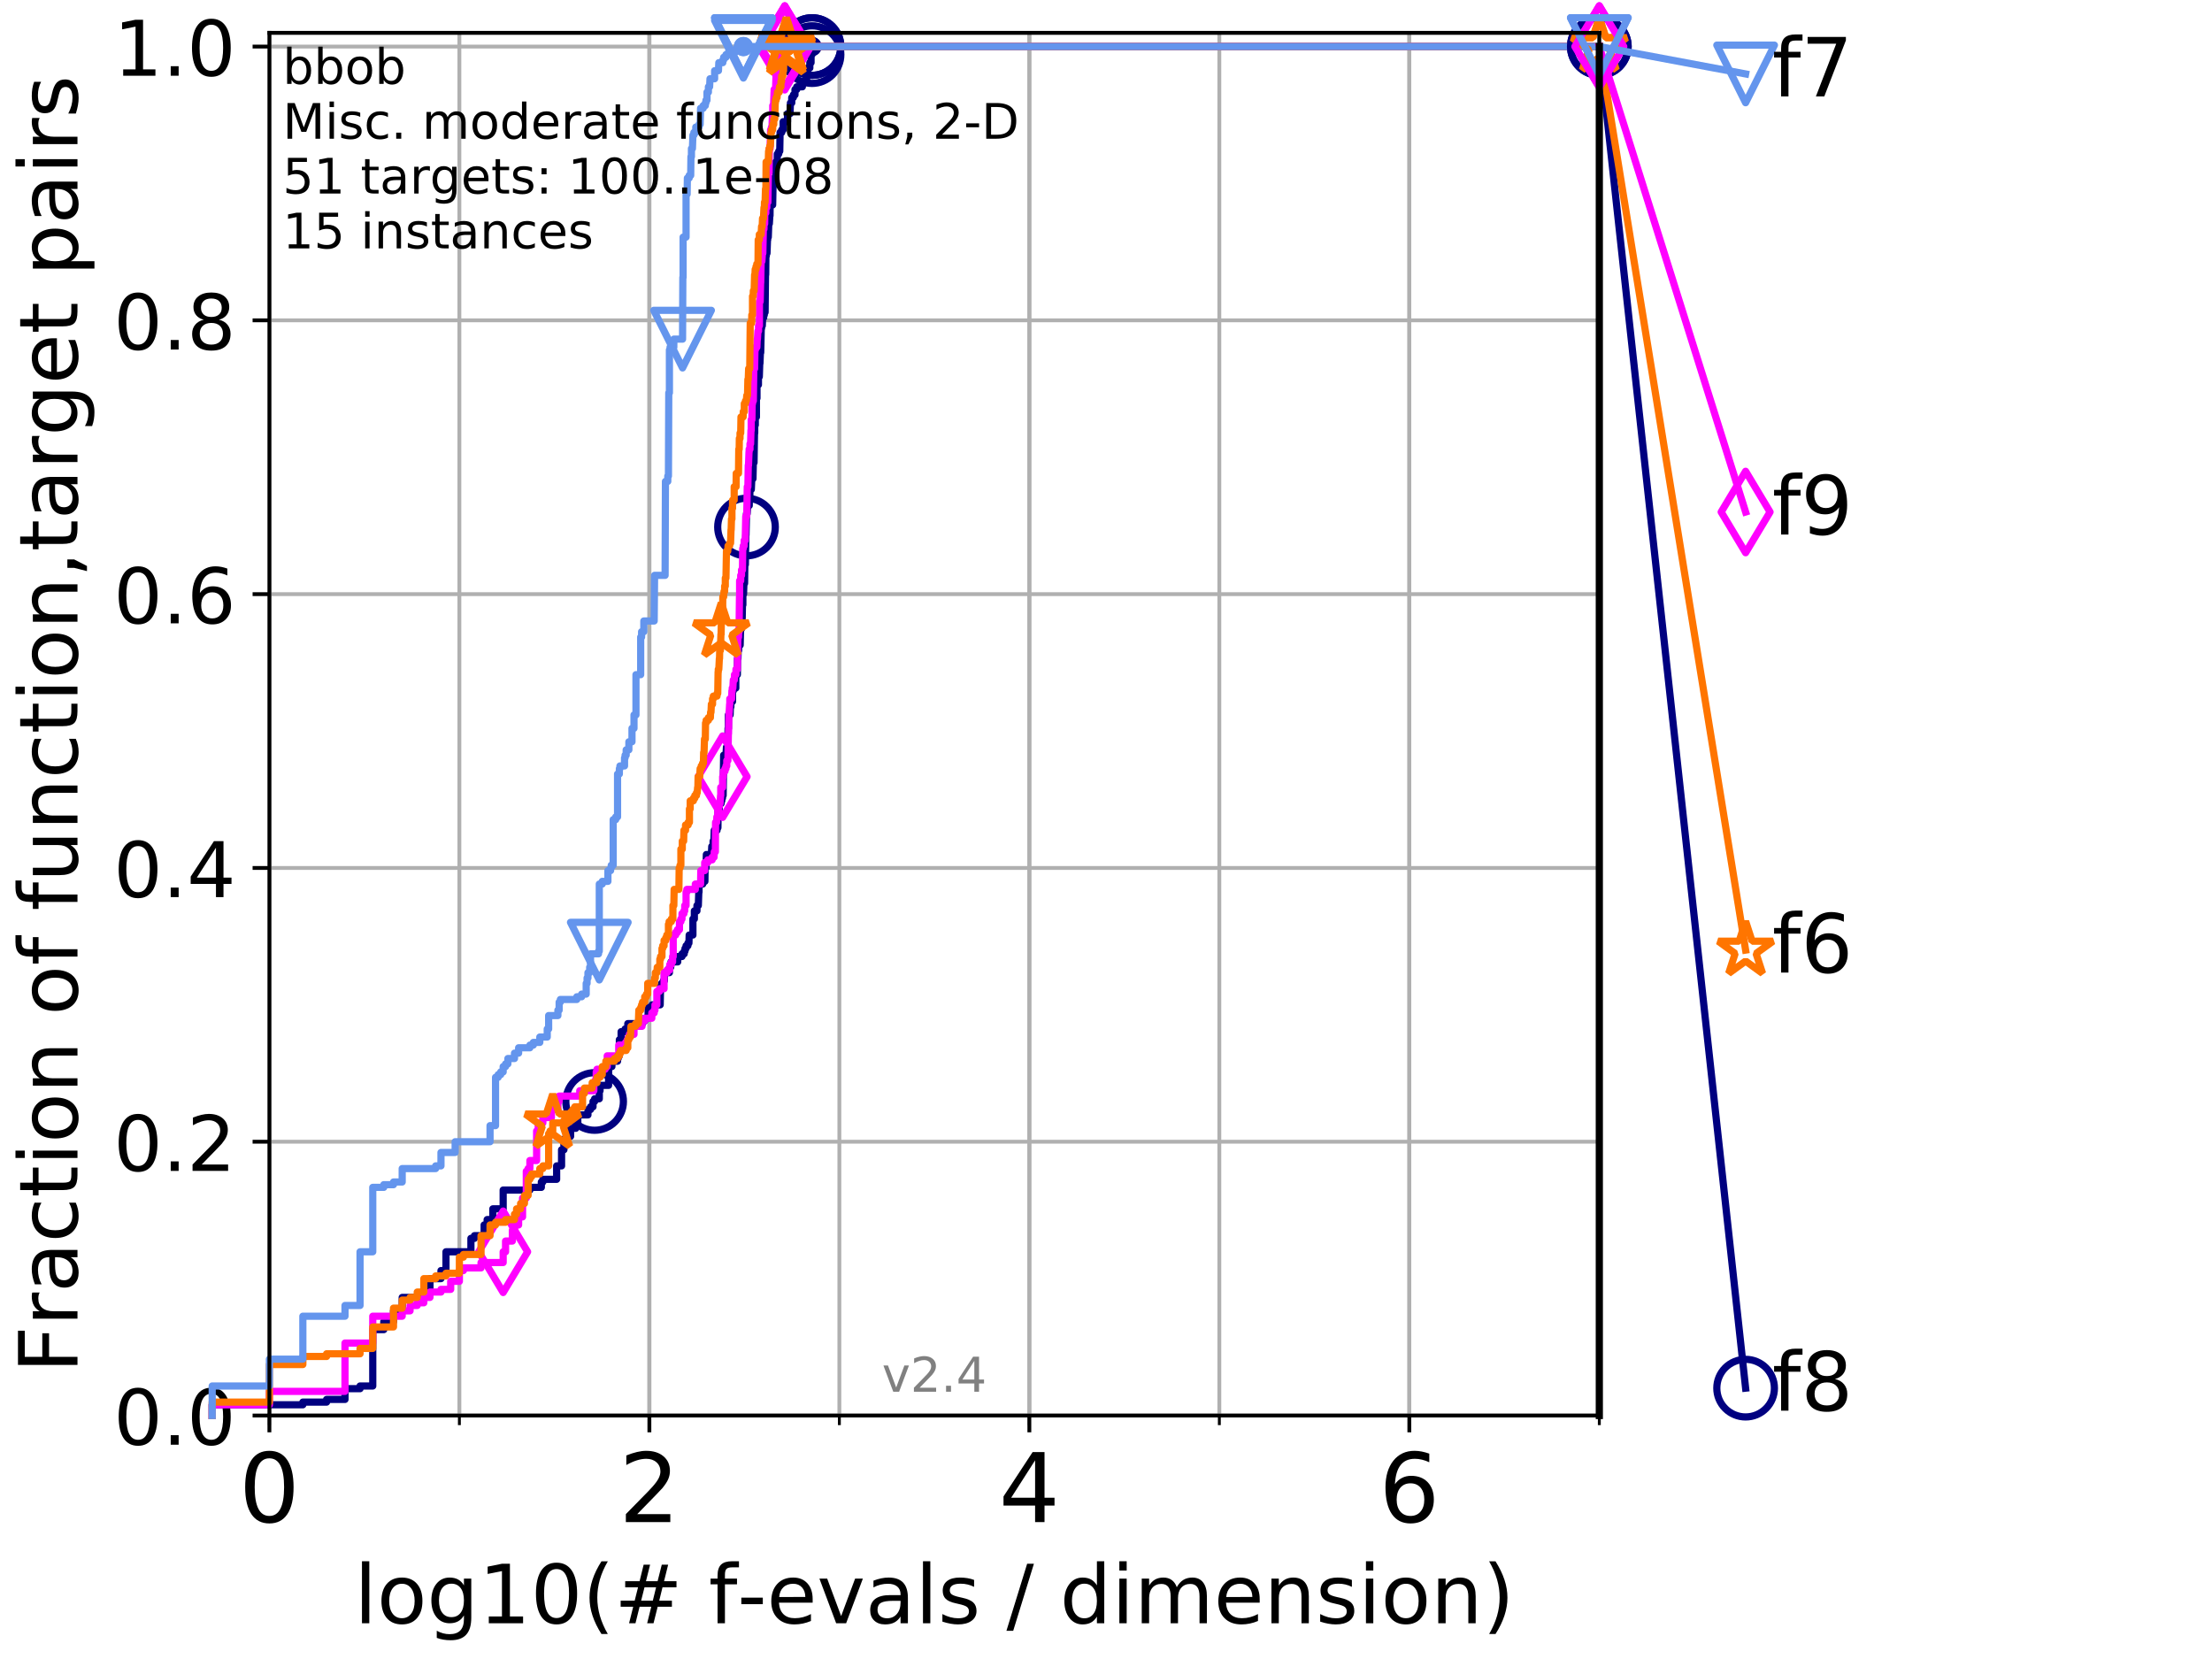 <?xml version="1.0" encoding="utf-8" standalone="no"?>
<!DOCTYPE svg PUBLIC "-//W3C//DTD SVG 1.1//EN"
  "http://www.w3.org/Graphics/SVG/1.1/DTD/svg11.dtd">
<!-- Created with matplotlib (http://matplotlib.org/) -->
<svg height="345.6pt" version="1.1" viewBox="0 0 460.8 345.6" width="460.8pt" xmlns="http://www.w3.org/2000/svg" xmlns:xlink="http://www.w3.org/1999/xlink">
 <defs>
  <style type="text/css">
*{stroke-linecap:butt;stroke-linejoin:round;}
  </style>
 </defs>
 <g id="figure_1">
  <g id="patch_1">
   <path d="M 0 345.6 
L 460.8 345.6 
L 460.8 0 
L 0 0 
z
" style="fill:#ffffff;"/>
  </g>
  <g id="axes_1">
   <g id="patch_2">
    <path d="M 56.12 294.88 
L 333.168 294.88 
L 333.168 6.845 
L 56.12 6.845 
z
" style="fill:#ffffff;"/>
   </g>
   <g id="matplotlib.axis_1">
    <g id="xtick_1">
     <g id="line2d_1">
      <path clip-path="url(#p8523798551)" d="M 56.12 294.88 
L 56.12 6.845 
" style="fill:none;stroke:#b0b0b0;stroke-linecap:square;stroke-width:0.8;"/>
     </g>
     <g id="line2d_2">
      <defs>
       <path d="M 0 0 
L 0 3.5 
" id="m4c1336526f" style="stroke:#000000;stroke-width:0.8;"/>
      </defs>
      <g>
       <use style="stroke:#000000;stroke-width:0.8;" x="56.12" xlink:href="#m4c1336526f" y="294.88"/>
      </g>
     </g>
     <g id="text_1">
      <!-- 0 -->
      <defs>
       <path d="M 31.781 66.406 
Q 24.172 66.406 20.328 58.906 
Q 16.5 51.422 16.5 36.375 
Q 16.5 21.391 20.328 13.891 
Q 24.172 6.391 31.781 6.391 
Q 39.453 6.391 43.281 13.891 
Q 47.125 21.391 47.125 36.375 
Q 47.125 51.422 43.281 58.906 
Q 39.453 66.406 31.781 66.406 
z
M 31.781 74.219 
Q 44.047 74.219 50.516 64.516 
Q 56.984 54.828 56.984 36.375 
Q 56.984 17.969 50.516 8.266 
Q 44.047 -1.422 31.781 -1.422 
Q 19.531 -1.422 13.062 8.266 
Q 6.594 17.969 6.594 36.375 
Q 6.594 54.828 13.062 64.516 
Q 19.531 74.219 31.781 74.219 
z
" id="DejaVuSans-30"/>
      </defs>
      <g transform="translate(49.758 317.077)scale(0.2 -0.2)">
       <use xlink:href="#DejaVuSans-30"/>
      </g>
     </g>
    </g>
    <g id="xtick_2">
     <g id="line2d_3">
      <path clip-path="url(#p8523798551)" d="M 135.277 294.88 
L 135.277 6.845 
" style="fill:none;stroke:#b0b0b0;stroke-linecap:square;stroke-width:0.8;"/>
     </g>
     <g id="line2d_4">
      <g>
       <use style="stroke:#000000;stroke-width:0.8;" x="135.277" xlink:href="#m4c1336526f" y="294.88"/>
      </g>
     </g>
     <g id="text_2">
      <!-- 2 -->
      <defs>
       <path d="M 19.188 8.297 
L 53.609 8.297 
L 53.609 0 
L 7.328 0 
L 7.328 8.297 
Q 12.938 14.109 22.625 23.891 
Q 32.328 33.688 34.812 36.531 
Q 39.547 41.844 41.422 45.531 
Q 43.312 49.219 43.312 52.781 
Q 43.312 58.594 39.234 62.25 
Q 35.156 65.922 28.609 65.922 
Q 23.969 65.922 18.812 64.312 
Q 13.672 62.703 7.812 59.422 
L 7.812 69.391 
Q 13.766 71.781 18.938 73 
Q 24.125 74.219 28.422 74.219 
Q 39.75 74.219 46.484 68.547 
Q 53.219 62.891 53.219 53.422 
Q 53.219 48.922 51.531 44.891 
Q 49.859 40.875 45.406 35.406 
Q 44.188 33.984 37.641 27.219 
Q 31.109 20.453 19.188 8.297 
z
" id="DejaVuSans-32"/>
      </defs>
      <g transform="translate(128.914 317.077)scale(0.2 -0.2)">
       <use xlink:href="#DejaVuSans-32"/>
      </g>
     </g>
    </g>
    <g id="xtick_3">
     <g id="line2d_5">
      <path clip-path="url(#p8523798551)" d="M 214.433 294.88 
L 214.433 6.845 
" style="fill:none;stroke:#b0b0b0;stroke-linecap:square;stroke-width:0.8;"/>
     </g>
     <g id="line2d_6">
      <g>
       <use style="stroke:#000000;stroke-width:0.8;" x="214.433" xlink:href="#m4c1336526f" y="294.88"/>
      </g>
     </g>
     <g id="text_3">
      <!-- 4 -->
      <defs>
       <path d="M 37.797 64.312 
L 12.891 25.391 
L 37.797 25.391 
z
M 35.203 72.906 
L 47.609 72.906 
L 47.609 25.391 
L 58.016 25.391 
L 58.016 17.188 
L 47.609 17.188 
L 47.609 0 
L 37.797 0 
L 37.797 17.188 
L 4.891 17.188 
L 4.891 26.703 
z
" id="DejaVuSans-34"/>
      </defs>
      <g transform="translate(208.071 317.077)scale(0.2 -0.2)">
       <use xlink:href="#DejaVuSans-34"/>
      </g>
     </g>
    </g>
    <g id="xtick_4">
     <g id="line2d_7">
      <path clip-path="url(#p8523798551)" d="M 293.59 294.88 
L 293.59 6.845 
" style="fill:none;stroke:#b0b0b0;stroke-linecap:square;stroke-width:0.8;"/>
     </g>
     <g id="line2d_8">
      <g>
       <use style="stroke:#000000;stroke-width:0.8;" x="293.59" xlink:href="#m4c1336526f" y="294.88"/>
      </g>
     </g>
     <g id="text_4">
      <!-- 6 -->
      <defs>
       <path d="M 33.016 40.375 
Q 26.375 40.375 22.484 35.828 
Q 18.609 31.297 18.609 23.391 
Q 18.609 15.531 22.484 10.953 
Q 26.375 6.391 33.016 6.391 
Q 39.656 6.391 43.531 10.953 
Q 47.406 15.531 47.406 23.391 
Q 47.406 31.297 43.531 35.828 
Q 39.656 40.375 33.016 40.375 
z
M 52.594 71.297 
L 52.594 62.312 
Q 48.875 64.062 45.094 64.984 
Q 41.312 65.922 37.594 65.922 
Q 27.828 65.922 22.672 59.328 
Q 17.531 52.734 16.797 39.406 
Q 19.672 43.656 24.016 45.922 
Q 28.375 48.188 33.594 48.188 
Q 44.578 48.188 50.953 41.516 
Q 57.328 34.859 57.328 23.391 
Q 57.328 12.156 50.688 5.359 
Q 44.047 -1.422 33.016 -1.422 
Q 20.359 -1.422 13.672 8.266 
Q 6.984 17.969 6.984 36.375 
Q 6.984 53.656 15.188 63.938 
Q 23.391 74.219 37.203 74.219 
Q 40.922 74.219 44.703 73.484 
Q 48.484 72.75 52.594 71.297 
z
" id="DejaVuSans-36"/>
      </defs>
      <g transform="translate(287.227 317.077)scale(0.2 -0.2)">
       <use xlink:href="#DejaVuSans-36"/>
      </g>
     </g>
    </g>
    <g id="xtick_5">
     <g id="line2d_9">
      <path clip-path="url(#p8523798551)" d="M 56.12 294.88 
L 56.12 6.845 
" style="fill:none;stroke:#b0b0b0;stroke-linecap:square;stroke-width:0.8;"/>
     </g>
     <g id="line2d_10">
      <defs>
       <path d="M 0 0 
L 0 2 
" id="me9b594486b" style="stroke:#000000;stroke-width:0.6;"/>
      </defs>
      <g>
       <use style="stroke:#000000;stroke-width:0.6;" x="56.12" xlink:href="#me9b594486b" y="294.88"/>
      </g>
     </g>
    </g>
    <g id="xtick_6">
     <g id="line2d_11">
      <path clip-path="url(#p8523798551)" d="M 95.698 294.88 
L 95.698 6.845 
" style="fill:none;stroke:#b0b0b0;stroke-linecap:square;stroke-width:0.8;"/>
     </g>
     <g id="line2d_12">
      <g>
       <use style="stroke:#000000;stroke-width:0.6;" x="95.698" xlink:href="#me9b594486b" y="294.88"/>
      </g>
     </g>
    </g>
    <g id="xtick_7">
     <g id="line2d_13">
      <path clip-path="url(#p8523798551)" d="M 135.277 294.88 
L 135.277 6.845 
" style="fill:none;stroke:#b0b0b0;stroke-linecap:square;stroke-width:0.8;"/>
     </g>
     <g id="line2d_14">
      <g>
       <use style="stroke:#000000;stroke-width:0.6;" x="135.277" xlink:href="#me9b594486b" y="294.88"/>
      </g>
     </g>
    </g>
    <g id="xtick_8">
     <g id="line2d_15">
      <path clip-path="url(#p8523798551)" d="M 174.855 294.88 
L 174.855 6.845 
" style="fill:none;stroke:#b0b0b0;stroke-linecap:square;stroke-width:0.8;"/>
     </g>
     <g id="line2d_16">
      <g>
       <use style="stroke:#000000;stroke-width:0.6;" x="174.855" xlink:href="#me9b594486b" y="294.88"/>
      </g>
     </g>
    </g>
    <g id="xtick_9">
     <g id="line2d_17">
      <path clip-path="url(#p8523798551)" d="M 214.433 294.88 
L 214.433 6.845 
" style="fill:none;stroke:#b0b0b0;stroke-linecap:square;stroke-width:0.8;"/>
     </g>
     <g id="line2d_18">
      <g>
       <use style="stroke:#000000;stroke-width:0.6;" x="214.433" xlink:href="#me9b594486b" y="294.88"/>
      </g>
     </g>
    </g>
    <g id="xtick_10">
     <g id="line2d_19">
      <path clip-path="url(#p8523798551)" d="M 254.011 294.88 
L 254.011 6.845 
" style="fill:none;stroke:#b0b0b0;stroke-linecap:square;stroke-width:0.8;"/>
     </g>
     <g id="line2d_20">
      <g>
       <use style="stroke:#000000;stroke-width:0.6;" x="254.011" xlink:href="#me9b594486b" y="294.88"/>
      </g>
     </g>
    </g>
    <g id="xtick_11">
     <g id="line2d_21">
      <path clip-path="url(#p8523798551)" d="M 293.59 294.88 
L 293.59 6.845 
" style="fill:none;stroke:#b0b0b0;stroke-linecap:square;stroke-width:0.8;"/>
     </g>
     <g id="line2d_22">
      <g>
       <use style="stroke:#000000;stroke-width:0.6;" x="293.59" xlink:href="#me9b594486b" y="294.88"/>
      </g>
     </g>
    </g>
    <g id="xtick_12">
     <g id="line2d_23">
      <path clip-path="url(#p8523798551)" d="M 333.168 294.88 
L 333.168 6.845 
" style="fill:none;stroke:#b0b0b0;stroke-linecap:square;stroke-width:0.8;"/>
     </g>
     <g id="line2d_24">
      <g>
       <use style="stroke:#000000;stroke-width:0.6;" x="333.168" xlink:href="#me9b594486b" y="294.88"/>
      </g>
     </g>
    </g>
    <g id="text_5">
     <!-- log10(# f-evals / dimension) -->
     <defs>
      <path d="M 9.422 75.984 
L 18.406 75.984 
L 18.406 0 
L 9.422 0 
z
" id="DejaVuSans-6c"/>
      <path d="M 30.609 48.391 
Q 23.391 48.391 19.188 42.75 
Q 14.984 37.109 14.984 27.297 
Q 14.984 17.484 19.156 11.844 
Q 23.344 6.203 30.609 6.203 
Q 37.797 6.203 41.984 11.859 
Q 46.188 17.531 46.188 27.297 
Q 46.188 37.016 41.984 42.703 
Q 37.797 48.391 30.609 48.391 
z
M 30.609 56 
Q 42.328 56 49.016 48.375 
Q 55.719 40.766 55.719 27.297 
Q 55.719 13.875 49.016 6.219 
Q 42.328 -1.422 30.609 -1.422 
Q 18.844 -1.422 12.172 6.219 
Q 5.516 13.875 5.516 27.297 
Q 5.516 40.766 12.172 48.375 
Q 18.844 56 30.609 56 
z
" id="DejaVuSans-6f"/>
      <path d="M 45.406 27.984 
Q 45.406 37.75 41.375 43.109 
Q 37.359 48.484 30.078 48.484 
Q 22.859 48.484 18.828 43.109 
Q 14.797 37.75 14.797 27.984 
Q 14.797 18.266 18.828 12.891 
Q 22.859 7.516 30.078 7.516 
Q 37.359 7.516 41.375 12.891 
Q 45.406 18.266 45.406 27.984 
z
M 54.391 6.781 
Q 54.391 -7.172 48.188 -13.984 
Q 42 -20.797 29.203 -20.797 
Q 24.469 -20.797 20.266 -20.094 
Q 16.062 -19.391 12.109 -17.922 
L 12.109 -9.188 
Q 16.062 -11.328 19.922 -12.344 
Q 23.781 -13.375 27.781 -13.375 
Q 36.625 -13.375 41.016 -8.766 
Q 45.406 -4.156 45.406 5.172 
L 45.406 9.625 
Q 42.625 4.781 38.281 2.391 
Q 33.938 0 27.875 0 
Q 17.828 0 11.672 7.656 
Q 5.516 15.328 5.516 27.984 
Q 5.516 40.672 11.672 48.328 
Q 17.828 56 27.875 56 
Q 33.938 56 38.281 53.609 
Q 42.625 51.219 45.406 46.391 
L 45.406 54.688 
L 54.391 54.688 
z
" id="DejaVuSans-67"/>
      <path d="M 12.406 8.297 
L 28.516 8.297 
L 28.516 63.922 
L 10.984 60.406 
L 10.984 69.391 
L 28.422 72.906 
L 38.281 72.906 
L 38.281 8.297 
L 54.391 8.297 
L 54.391 0 
L 12.406 0 
z
" id="DejaVuSans-31"/>
      <path d="M 31 75.875 
Q 24.469 64.656 21.281 53.656 
Q 18.109 42.672 18.109 31.391 
Q 18.109 20.125 21.312 9.062 
Q 24.516 -2 31 -13.188 
L 23.188 -13.188 
Q 15.875 -1.703 12.234 9.375 
Q 8.594 20.453 8.594 31.391 
Q 8.594 42.281 12.203 53.312 
Q 15.828 64.359 23.188 75.875 
z
" id="DejaVuSans-28"/>
      <path d="M 51.125 44 
L 36.922 44 
L 32.812 27.688 
L 47.125 27.688 
z
M 43.797 71.781 
L 38.719 51.516 
L 52.984 51.516 
L 58.109 71.781 
L 65.922 71.781 
L 60.891 51.516 
L 76.125 51.516 
L 76.125 44 
L 58.984 44 
L 54.984 27.688 
L 70.516 27.688 
L 70.516 20.219 
L 53.078 20.219 
L 48 0 
L 40.188 0 
L 45.219 20.219 
L 30.906 20.219 
L 25.875 0 
L 18.016 0 
L 23.094 20.219 
L 7.719 20.219 
L 7.719 27.688 
L 24.906 27.688 
L 29 44 
L 13.281 44 
L 13.281 51.516 
L 30.906 51.516 
L 35.891 71.781 
z
" id="DejaVuSans-23"/>
      <path id="DejaVuSans-20"/>
      <path d="M 37.109 75.984 
L 37.109 68.5 
L 28.516 68.5 
Q 23.688 68.5 21.797 66.547 
Q 19.922 64.594 19.922 59.516 
L 19.922 54.688 
L 34.719 54.688 
L 34.719 47.703 
L 19.922 47.703 
L 19.922 0 
L 10.891 0 
L 10.891 47.703 
L 2.297 47.703 
L 2.297 54.688 
L 10.891 54.688 
L 10.891 58.5 
Q 10.891 67.625 15.141 71.797 
Q 19.391 75.984 28.609 75.984 
z
" id="DejaVuSans-66"/>
      <path d="M 4.891 31.391 
L 31.203 31.391 
L 31.203 23.391 
L 4.891 23.391 
z
" id="DejaVuSans-2d"/>
      <path d="M 56.203 29.594 
L 56.203 25.203 
L 14.891 25.203 
Q 15.484 15.922 20.484 11.062 
Q 25.484 6.203 34.422 6.203 
Q 39.594 6.203 44.453 7.469 
Q 49.312 8.734 54.109 11.281 
L 54.109 2.781 
Q 49.266 0.734 44.188 -0.344 
Q 39.109 -1.422 33.891 -1.422 
Q 20.797 -1.422 13.156 6.188 
Q 5.516 13.812 5.516 26.812 
Q 5.516 40.234 12.766 48.109 
Q 20.016 56 32.328 56 
Q 43.359 56 49.781 48.891 
Q 56.203 41.797 56.203 29.594 
z
M 47.219 32.234 
Q 47.125 39.594 43.094 43.984 
Q 39.062 48.391 32.422 48.391 
Q 24.906 48.391 20.391 44.141 
Q 15.875 39.891 15.188 32.172 
z
" id="DejaVuSans-65"/>
      <path d="M 2.984 54.688 
L 12.5 54.688 
L 29.594 8.797 
L 46.688 54.688 
L 56.203 54.688 
L 35.688 0 
L 23.484 0 
z
" id="DejaVuSans-76"/>
      <path d="M 34.281 27.484 
Q 23.391 27.484 19.188 25 
Q 14.984 22.516 14.984 16.5 
Q 14.984 11.719 18.141 8.906 
Q 21.297 6.109 26.703 6.109 
Q 34.188 6.109 38.703 11.406 
Q 43.219 16.703 43.219 25.484 
L 43.219 27.484 
z
M 52.203 31.203 
L 52.203 0 
L 43.219 0 
L 43.219 8.297 
Q 40.141 3.328 35.547 0.953 
Q 30.953 -1.422 24.312 -1.422 
Q 15.922 -1.422 10.953 3.297 
Q 6 8.016 6 15.922 
Q 6 25.141 12.172 29.828 
Q 18.359 34.516 30.609 34.516 
L 43.219 34.516 
L 43.219 35.406 
Q 43.219 41.609 39.141 45 
Q 35.062 48.391 27.688 48.391 
Q 23 48.391 18.547 47.266 
Q 14.109 46.141 10.016 43.891 
L 10.016 52.203 
Q 14.938 54.109 19.578 55.047 
Q 24.219 56 28.609 56 
Q 40.484 56 46.344 49.844 
Q 52.203 43.703 52.203 31.203 
z
" id="DejaVuSans-61"/>
      <path d="M 44.281 53.078 
L 44.281 44.578 
Q 40.484 46.531 36.375 47.5 
Q 32.281 48.484 27.875 48.484 
Q 21.188 48.484 17.844 46.438 
Q 14.5 44.391 14.5 40.281 
Q 14.5 37.156 16.891 35.375 
Q 19.281 33.594 26.516 31.984 
L 29.594 31.297 
Q 39.156 29.25 43.188 25.516 
Q 47.219 21.781 47.219 15.094 
Q 47.219 7.469 41.188 3.016 
Q 35.156 -1.422 24.609 -1.422 
Q 20.219 -1.422 15.453 -0.562 
Q 10.688 0.297 5.422 2 
L 5.422 11.281 
Q 10.406 8.688 15.234 7.391 
Q 20.062 6.109 24.812 6.109 
Q 31.156 6.109 34.562 8.281 
Q 37.984 10.453 37.984 14.406 
Q 37.984 18.062 35.516 20.016 
Q 33.062 21.969 24.703 23.781 
L 21.578 24.516 
Q 13.234 26.266 9.516 29.906 
Q 5.812 33.547 5.812 39.891 
Q 5.812 47.609 11.281 51.797 
Q 16.75 56 26.812 56 
Q 31.781 56 36.172 55.266 
Q 40.578 54.547 44.281 53.078 
z
" id="DejaVuSans-73"/>
      <path d="M 25.391 72.906 
L 33.688 72.906 
L 8.297 -9.281 
L 0 -9.281 
z
" id="DejaVuSans-2f"/>
      <path d="M 45.406 46.391 
L 45.406 75.984 
L 54.391 75.984 
L 54.391 0 
L 45.406 0 
L 45.406 8.203 
Q 42.578 3.328 38.25 0.953 
Q 33.938 -1.422 27.875 -1.422 
Q 17.969 -1.422 11.734 6.484 
Q 5.516 14.406 5.516 27.297 
Q 5.516 40.188 11.734 48.094 
Q 17.969 56 27.875 56 
Q 33.938 56 38.25 53.625 
Q 42.578 51.266 45.406 46.391 
z
M 14.797 27.297 
Q 14.797 17.391 18.875 11.75 
Q 22.953 6.109 30.078 6.109 
Q 37.203 6.109 41.297 11.75 
Q 45.406 17.391 45.406 27.297 
Q 45.406 37.203 41.297 42.844 
Q 37.203 48.484 30.078 48.484 
Q 22.953 48.484 18.875 42.844 
Q 14.797 37.203 14.797 27.297 
z
" id="DejaVuSans-64"/>
      <path d="M 9.422 54.688 
L 18.406 54.688 
L 18.406 0 
L 9.422 0 
z
M 9.422 75.984 
L 18.406 75.984 
L 18.406 64.594 
L 9.422 64.594 
z
" id="DejaVuSans-69"/>
      <path d="M 52 44.188 
Q 55.375 50.25 60.062 53.125 
Q 64.75 56 71.094 56 
Q 79.641 56 84.281 50.016 
Q 88.922 44.047 88.922 33.016 
L 88.922 0 
L 79.891 0 
L 79.891 32.719 
Q 79.891 40.578 77.094 44.375 
Q 74.312 48.188 68.609 48.188 
Q 61.625 48.188 57.562 43.547 
Q 53.516 38.922 53.516 30.906 
L 53.516 0 
L 44.484 0 
L 44.484 32.719 
Q 44.484 40.625 41.703 44.406 
Q 38.922 48.188 33.109 48.188 
Q 26.219 48.188 22.156 43.531 
Q 18.109 38.875 18.109 30.906 
L 18.109 0 
L 9.078 0 
L 9.078 54.688 
L 18.109 54.688 
L 18.109 46.188 
Q 21.188 51.219 25.484 53.609 
Q 29.781 56 35.688 56 
Q 41.656 56 45.828 52.969 
Q 50 49.953 52 44.188 
z
" id="DejaVuSans-6d"/>
      <path d="M 54.891 33.016 
L 54.891 0 
L 45.906 0 
L 45.906 32.719 
Q 45.906 40.484 42.875 44.328 
Q 39.844 48.188 33.797 48.188 
Q 26.516 48.188 22.312 43.547 
Q 18.109 38.922 18.109 30.906 
L 18.109 0 
L 9.078 0 
L 9.078 54.688 
L 18.109 54.688 
L 18.109 46.188 
Q 21.344 51.125 25.703 53.562 
Q 30.078 56 35.797 56 
Q 45.219 56 50.047 50.172 
Q 54.891 44.344 54.891 33.016 
z
" id="DejaVuSans-6e"/>
      <path d="M 8.016 75.875 
L 15.828 75.875 
Q 23.141 64.359 26.781 53.312 
Q 30.422 42.281 30.422 31.391 
Q 30.422 20.453 26.781 9.375 
Q 23.141 -1.703 15.828 -13.188 
L 8.016 -13.188 
Q 14.5 -2 17.703 9.062 
Q 20.906 20.125 20.906 31.391 
Q 20.906 42.672 17.703 53.656 
Q 14.5 64.656 8.016 75.875 
z
" id="DejaVuSans-29"/>
     </defs>
     <g transform="translate(73.803 338.154)scale(0.17 -0.17)">
      <use xlink:href="#DejaVuSans-6c"/>
      <use x="27.783" xlink:href="#DejaVuSans-6f"/>
      <use x="88.965" xlink:href="#DejaVuSans-67"/>
      <use x="152.441" xlink:href="#DejaVuSans-31"/>
      <use x="216.064" xlink:href="#DejaVuSans-30"/>
      <use x="279.688" xlink:href="#DejaVuSans-28"/>
      <use x="318.701" xlink:href="#DejaVuSans-23"/>
      <use x="402.49" xlink:href="#DejaVuSans-20"/>
      <use x="434.277" xlink:href="#DejaVuSans-66"/>
      <use x="469.404" xlink:href="#DejaVuSans-2d"/>
      <use x="505.488" xlink:href="#DejaVuSans-65"/>
      <use x="567.012" xlink:href="#DejaVuSans-76"/>
      <use x="626.191" xlink:href="#DejaVuSans-61"/>
      <use x="687.471" xlink:href="#DejaVuSans-6c"/>
      <use x="715.254" xlink:href="#DejaVuSans-73"/>
      <use x="767.354" xlink:href="#DejaVuSans-20"/>
      <use x="799.141" xlink:href="#DejaVuSans-2f"/>
      <use x="832.832" xlink:href="#DejaVuSans-20"/>
      <use x="864.619" xlink:href="#DejaVuSans-64"/>
      <use x="928.096" xlink:href="#DejaVuSans-69"/>
      <use x="955.879" xlink:href="#DejaVuSans-6d"/>
      <use x="1053.291" xlink:href="#DejaVuSans-65"/>
      <use x="1114.814" xlink:href="#DejaVuSans-6e"/>
      <use x="1178.193" xlink:href="#DejaVuSans-73"/>
      <use x="1230.293" xlink:href="#DejaVuSans-69"/>
      <use x="1258.076" xlink:href="#DejaVuSans-6f"/>
      <use x="1319.258" xlink:href="#DejaVuSans-6e"/>
      <use x="1382.637" xlink:href="#DejaVuSans-29"/>
     </g>
    </g>
   </g>
   <g id="matplotlib.axis_2">
    <g id="ytick_1">
     <g id="line2d_25">
      <path clip-path="url(#p8523798551)" d="M 56.12 294.88 
L 333.168 294.88 
" style="fill:none;stroke:#b0b0b0;stroke-linecap:square;stroke-width:0.8;"/>
     </g>
     <g id="line2d_26">
      <defs>
       <path d="M 0 0 
L -3.5 0 
" id="m6d6438989b" style="stroke:#000000;stroke-width:0.8;"/>
      </defs>
      <g>
       <use style="stroke:#000000;stroke-width:0.8;" x="56.12" xlink:href="#m6d6438989b" y="294.88"/>
      </g>
     </g>
     <g id="text_6">
      <!-- 0.0 -->
      <defs>
       <path d="M 10.688 12.406 
L 21 12.406 
L 21 0 
L 10.688 0 
z
" id="DejaVuSans-2e"/>
      </defs>
      <g transform="translate(23.675 300.959)scale(0.16 -0.16)">
       <use xlink:href="#DejaVuSans-30"/>
       <use x="63.623" xlink:href="#DejaVuSans-2e"/>
       <use x="95.41" xlink:href="#DejaVuSans-30"/>
      </g>
     </g>
    </g>
    <g id="ytick_2">
     <g id="line2d_27">
      <path clip-path="url(#p8523798551)" d="M 56.12 237.843 
L 333.168 237.843 
" style="fill:none;stroke:#b0b0b0;stroke-linecap:square;stroke-width:0.8;"/>
     </g>
     <g id="line2d_28">
      <g>
       <use style="stroke:#000000;stroke-width:0.8;" x="56.12" xlink:href="#m6d6438989b" y="237.843"/>
      </g>
     </g>
     <g id="text_7">
      <!-- 0.2 -->
      <g transform="translate(23.675 243.922)scale(0.16 -0.16)">
       <use xlink:href="#DejaVuSans-30"/>
       <use x="63.623" xlink:href="#DejaVuSans-2e"/>
       <use x="95.41" xlink:href="#DejaVuSans-32"/>
      </g>
     </g>
    </g>
    <g id="ytick_3">
     <g id="line2d_29">
      <path clip-path="url(#p8523798551)" d="M 56.12 180.807 
L 333.168 180.807 
" style="fill:none;stroke:#b0b0b0;stroke-linecap:square;stroke-width:0.8;"/>
     </g>
     <g id="line2d_30">
      <g>
       <use style="stroke:#000000;stroke-width:0.8;" x="56.12" xlink:href="#m6d6438989b" y="180.807"/>
      </g>
     </g>
     <g id="text_8">
      <!-- 0.4 -->
      <g transform="translate(23.675 186.886)scale(0.16 -0.16)">
       <use xlink:href="#DejaVuSans-30"/>
       <use x="63.623" xlink:href="#DejaVuSans-2e"/>
       <use x="95.41" xlink:href="#DejaVuSans-34"/>
      </g>
     </g>
    </g>
    <g id="ytick_4">
     <g id="line2d_31">
      <path clip-path="url(#p8523798551)" d="M 56.12 123.77 
L 333.168 123.77 
" style="fill:none;stroke:#b0b0b0;stroke-linecap:square;stroke-width:0.8;"/>
     </g>
     <g id="line2d_32">
      <g>
       <use style="stroke:#000000;stroke-width:0.8;" x="56.12" xlink:href="#m6d6438989b" y="123.77"/>
      </g>
     </g>
     <g id="text_9">
      <!-- 0.6 -->
      <g transform="translate(23.675 129.849)scale(0.16 -0.16)">
       <use xlink:href="#DejaVuSans-30"/>
       <use x="63.623" xlink:href="#DejaVuSans-2e"/>
       <use x="95.41" xlink:href="#DejaVuSans-36"/>
      </g>
     </g>
    </g>
    <g id="ytick_5">
     <g id="line2d_33">
      <path clip-path="url(#p8523798551)" d="M 56.12 66.734 
L 333.168 66.734 
" style="fill:none;stroke:#b0b0b0;stroke-linecap:square;stroke-width:0.8;"/>
     </g>
     <g id="line2d_34">
      <g>
       <use style="stroke:#000000;stroke-width:0.8;" x="56.12" xlink:href="#m6d6438989b" y="66.734"/>
      </g>
     </g>
     <g id="text_10">
      <!-- 0.8 -->
      <defs>
       <path d="M 31.781 34.625 
Q 24.75 34.625 20.719 30.859 
Q 16.703 27.094 16.703 20.516 
Q 16.703 13.922 20.719 10.156 
Q 24.75 6.391 31.781 6.391 
Q 38.812 6.391 42.859 10.172 
Q 46.922 13.969 46.922 20.516 
Q 46.922 27.094 42.891 30.859 
Q 38.875 34.625 31.781 34.625 
z
M 21.922 38.812 
Q 15.578 40.375 12.031 44.719 
Q 8.5 49.078 8.5 55.328 
Q 8.5 64.062 14.719 69.141 
Q 20.953 74.219 31.781 74.219 
Q 42.672 74.219 48.875 69.141 
Q 55.078 64.062 55.078 55.328 
Q 55.078 49.078 51.531 44.719 
Q 48 40.375 41.703 38.812 
Q 48.828 37.156 52.797 32.312 
Q 56.781 27.484 56.781 20.516 
Q 56.781 9.906 50.312 4.234 
Q 43.844 -1.422 31.781 -1.422 
Q 19.734 -1.422 13.25 4.234 
Q 6.781 9.906 6.781 20.516 
Q 6.781 27.484 10.781 32.312 
Q 14.797 37.156 21.922 38.812 
z
M 18.312 54.391 
Q 18.312 48.734 21.844 45.562 
Q 25.391 42.391 31.781 42.391 
Q 38.141 42.391 41.719 45.562 
Q 45.312 48.734 45.312 54.391 
Q 45.312 60.062 41.719 63.234 
Q 38.141 66.406 31.781 66.406 
Q 25.391 66.406 21.844 63.234 
Q 18.312 60.062 18.312 54.391 
z
" id="DejaVuSans-38"/>
      </defs>
      <g transform="translate(23.675 72.812)scale(0.16 -0.16)">
       <use xlink:href="#DejaVuSans-30"/>
       <use x="63.623" xlink:href="#DejaVuSans-2e"/>
       <use x="95.41" xlink:href="#DejaVuSans-38"/>
      </g>
     </g>
    </g>
    <g id="ytick_6">
     <g id="line2d_35">
      <path clip-path="url(#p8523798551)" d="M 56.12 9.697 
L 333.168 9.697 
" style="fill:none;stroke:#b0b0b0;stroke-linecap:square;stroke-width:0.8;"/>
     </g>
     <g id="line2d_36">
      <g>
       <use style="stroke:#000000;stroke-width:0.8;" x="56.12" xlink:href="#m6d6438989b" y="9.697"/>
      </g>
     </g>
     <g id="text_11">
      <!-- 1.0 -->
      <g transform="translate(23.675 15.776)scale(0.16 -0.16)">
       <use xlink:href="#DejaVuSans-31"/>
       <use x="63.623" xlink:href="#DejaVuSans-2e"/>
       <use x="95.41" xlink:href="#DejaVuSans-30"/>
      </g>
     </g>
    </g>
    <g id="text_12">
     <!-- Fraction of function,target pairs -->
     <defs>
      <path d="M 9.812 72.906 
L 51.703 72.906 
L 51.703 64.594 
L 19.672 64.594 
L 19.672 43.109 
L 48.578 43.109 
L 48.578 34.812 
L 19.672 34.812 
L 19.672 0 
L 9.812 0 
z
" id="DejaVuSans-46"/>
      <path d="M 41.109 46.297 
Q 39.594 47.172 37.812 47.578 
Q 36.031 48 33.891 48 
Q 26.266 48 22.188 43.047 
Q 18.109 38.094 18.109 28.812 
L 18.109 0 
L 9.078 0 
L 9.078 54.688 
L 18.109 54.688 
L 18.109 46.188 
Q 20.953 51.172 25.484 53.578 
Q 30.031 56 36.531 56 
Q 37.453 56 38.578 55.875 
Q 39.703 55.766 41.062 55.516 
z
" id="DejaVuSans-72"/>
      <path d="M 48.781 52.594 
L 48.781 44.188 
Q 44.969 46.297 41.141 47.344 
Q 37.312 48.391 33.406 48.391 
Q 24.656 48.391 19.812 42.844 
Q 14.984 37.312 14.984 27.297 
Q 14.984 17.281 19.812 11.734 
Q 24.656 6.203 33.406 6.203 
Q 37.312 6.203 41.141 7.25 
Q 44.969 8.297 48.781 10.406 
L 48.781 2.094 
Q 45.016 0.344 40.984 -0.531 
Q 36.969 -1.422 32.422 -1.422 
Q 20.062 -1.422 12.781 6.344 
Q 5.516 14.109 5.516 27.297 
Q 5.516 40.672 12.859 48.328 
Q 20.219 56 33.016 56 
Q 37.156 56 41.109 55.141 
Q 45.062 54.297 48.781 52.594 
z
" id="DejaVuSans-63"/>
      <path d="M 18.312 70.219 
L 18.312 54.688 
L 36.812 54.688 
L 36.812 47.703 
L 18.312 47.703 
L 18.312 18.016 
Q 18.312 11.328 20.141 9.422 
Q 21.969 7.516 27.594 7.516 
L 36.812 7.516 
L 36.812 0 
L 27.594 0 
Q 17.188 0 13.234 3.875 
Q 9.281 7.766 9.281 18.016 
L 9.281 47.703 
L 2.688 47.703 
L 2.688 54.688 
L 9.281 54.688 
L 9.281 70.219 
z
" id="DejaVuSans-74"/>
      <path d="M 8.5 21.578 
L 8.5 54.688 
L 17.484 54.688 
L 17.484 21.922 
Q 17.484 14.156 20.5 10.266 
Q 23.531 6.391 29.594 6.391 
Q 36.859 6.391 41.078 11.031 
Q 45.312 15.672 45.312 23.688 
L 45.312 54.688 
L 54.297 54.688 
L 54.297 0 
L 45.312 0 
L 45.312 8.406 
Q 42.047 3.422 37.719 1 
Q 33.406 -1.422 27.688 -1.422 
Q 18.266 -1.422 13.375 4.438 
Q 8.5 10.297 8.5 21.578 
z
M 31.109 56 
z
" id="DejaVuSans-75"/>
      <path d="M 11.719 12.406 
L 22.016 12.406 
L 22.016 4 
L 14.016 -11.625 
L 7.719 -11.625 
L 11.719 4 
z
" id="DejaVuSans-2c"/>
      <path d="M 18.109 8.203 
L 18.109 -20.797 
L 9.078 -20.797 
L 9.078 54.688 
L 18.109 54.688 
L 18.109 46.391 
Q 20.953 51.266 25.266 53.625 
Q 29.594 56 35.594 56 
Q 45.562 56 51.781 48.094 
Q 58.016 40.188 58.016 27.297 
Q 58.016 14.406 51.781 6.484 
Q 45.562 -1.422 35.594 -1.422 
Q 29.594 -1.422 25.266 0.953 
Q 20.953 3.328 18.109 8.203 
z
M 48.688 27.297 
Q 48.688 37.203 44.609 42.844 
Q 40.531 48.484 33.406 48.484 
Q 26.266 48.484 22.188 42.844 
Q 18.109 37.203 18.109 27.297 
Q 18.109 17.391 22.188 11.75 
Q 26.266 6.109 33.406 6.109 
Q 40.531 6.109 44.609 11.75 
Q 48.688 17.391 48.688 27.297 
z
" id="DejaVuSans-70"/>
     </defs>
     <g transform="translate(16.14 286.002)rotate(-90)scale(0.17 -0.17)">
      <use xlink:href="#DejaVuSans-46"/>
      <use x="57.41" xlink:href="#DejaVuSans-72"/>
      <use x="98.523" xlink:href="#DejaVuSans-61"/>
      <use x="159.803" xlink:href="#DejaVuSans-63"/>
      <use x="214.783" xlink:href="#DejaVuSans-74"/>
      <use x="253.992" xlink:href="#DejaVuSans-69"/>
      <use x="281.775" xlink:href="#DejaVuSans-6f"/>
      <use x="342.957" xlink:href="#DejaVuSans-6e"/>
      <use x="406.336" xlink:href="#DejaVuSans-20"/>
      <use x="438.123" xlink:href="#DejaVuSans-6f"/>
      <use x="499.305" xlink:href="#DejaVuSans-66"/>
      <use x="534.51" xlink:href="#DejaVuSans-20"/>
      <use x="566.297" xlink:href="#DejaVuSans-66"/>
      <use x="601.502" xlink:href="#DejaVuSans-75"/>
      <use x="664.881" xlink:href="#DejaVuSans-6e"/>
      <use x="728.26" xlink:href="#DejaVuSans-63"/>
      <use x="783.24" xlink:href="#DejaVuSans-74"/>
      <use x="822.449" xlink:href="#DejaVuSans-69"/>
      <use x="850.232" xlink:href="#DejaVuSans-6f"/>
      <use x="911.414" xlink:href="#DejaVuSans-6e"/>
      <use x="974.793" xlink:href="#DejaVuSans-2c"/>
      <use x="1006.58" xlink:href="#DejaVuSans-74"/>
      <use x="1045.789" xlink:href="#DejaVuSans-61"/>
      <use x="1107.068" xlink:href="#DejaVuSans-72"/>
      <use x="1148.166" xlink:href="#DejaVuSans-67"/>
      <use x="1211.643" xlink:href="#DejaVuSans-65"/>
      <use x="1273.166" xlink:href="#DejaVuSans-74"/>
      <use x="1312.375" xlink:href="#DejaVuSans-20"/>
      <use x="1344.162" xlink:href="#DejaVuSans-70"/>
      <use x="1407.639" xlink:href="#DejaVuSans-61"/>
      <use x="1468.918" xlink:href="#DejaVuSans-69"/>
      <use x="1496.701" xlink:href="#DejaVuSans-72"/>
      <use x="1537.814" xlink:href="#DejaVuSans-73"/>
     </g>
    </g>
   </g>
   <g id="line2d_37">
    <defs>
     <path d="M 0 1.5 
C 0.398 1.5 0.779 1.342 1.061 1.061 
C 1.342 0.779 1.5 0.398 1.5 0 
C 1.5 -0.398 1.342 -0.779 1.061 -1.061 
C 0.779 -1.342 0.398 -1.5 0 -1.5 
C -0.398 -1.5 -0.779 -1.342 -1.061 -1.061 
C -1.342 -0.779 -1.5 -0.398 -1.5 0 
C -1.5 0.398 -1.342 0.779 -1.061 1.061 
C -0.779 1.342 -0.398 1.5 0 1.5 
z
" id="m740054666b" style="stroke:#000080;"/>
    </defs>
    <g>
     <use style="fill:#000080;stroke:#000080;" x="169.161" xlink:href="#m740054666b" y="9.697"/>
     <use style="fill:#000080;stroke:#000080;" x="169.161" xlink:href="#m740054666b" y="9.697"/>
    </g>
   </g>
   <g id="line2d_38">
    <path d="M 44.206 294.88 
L 44.206 292.643 
L 63.089 292.643 
L 63.089 292.084 
L 68.034 292.084 
L 68.034 291.525 
L 71.87 291.525 
L 71.87 289.288 
L 75.004 289.288 
L 75.004 288.729 
L 77.653 288.729 
L 77.653 276.986 
L 79.949 276.986 
L 79.949 275.309 
L 81.973 275.309 
L 81.973 273.072 
L 83.784 273.072 
L 83.784 270.276 
L 88.294 270.276 
L 88.294 269.717 
L 89.568 269.717 
L 89.568 266.362 
L 91.863 266.362 
L 91.863 264.684 
L 92.905 264.684 
L 92.905 260.77 
L 98.101 260.77 
L 98.101 257.974 
L 98.832 257.974 
L 98.832 257.415 
L 100.857 257.415 
L 100.857 255.178 
L 101.482 255.178 
L 101.482 254.06 
L 102.668 254.06 
L 102.668 251.823 
L 104.819 251.823 
L 104.819 247.909 
L 110.385 247.909 
L 110.385 247.35 
L 112.771 247.35 
L 112.771 246.231 
L 113.086 246.231 
L 113.086 245.672 
L 115.958 245.672 
L 115.958 242.876 
L 116.984 242.876 
L 116.984 239.521 
L 117.475 239.521 
L 117.475 237.284 
L 118.187 237.284 
L 118.187 236.725 
L 118.87 236.725 
L 118.87 235.048 
L 119.951 235.048 
L 119.951 234.488 
L 120.365 234.488 
L 120.365 232.252 
L 122.481 232.252 
L 122.481 231.133 
L 123.015 231.133 
L 123.015 230.574 
L 123.533 230.574 
L 123.533 229.456 
L 123.87 229.456 
L 123.87 228.896 
L 124.844 228.896 
L 124.844 227.219 
L 125.001 227.219 
L 125.001 226.101 
L 126.78 226.101 
L 126.78 222.186 
L 127.471 222.186 
L 127.471 221.068 
L 128.648 221.068 
L 128.648 220.509 
L 128.773 220.509 
L 128.773 219.95 
L 129.023 219.95 
L 129.023 216.594 
L 129.39 216.594 
L 129.39 214.917 
L 130.217 214.917 
L 130.217 214.358 
L 130.784 214.358 
L 130.784 213.239 
L 133.843 213.239 
L 133.843 212.68 
L 134.304 212.68 
L 134.304 212.121 
L 135.017 212.121 
L 135.017 209.884 
L 135.868 209.884 
L 135.868 209.325 
L 137.529 209.325 
L 137.604 205.411 
L 137.828 205.411 
L 137.828 204.852 
L 138.194 204.852 
L 138.194 204.292 
L 138.41 204.292 
L 138.41 202.615 
L 139.452 202.615 
L 139.452 201.497 
L 139.72 201.497 
L 139.786 200.378 
L 141.182 200.378 
L 141.182 199.26 
L 142.073 199.26 
L 142.073 198.701 
L 142.53 198.701 
L 142.53 198.141 
L 142.698 198.141 
L 142.698 197.582 
L 142.92 197.582 
L 142.92 197.023 
L 143.301 197.023 
L 143.301 196.464 
L 143.516 196.464 
L 143.569 194.786 
L 144.347 194.786 
L 144.347 191.431 
L 144.648 191.431 
L 144.648 189.754 
L 145.188 189.754 
L 145.188 188.635 
L 145.475 188.635 
L 145.57 185.839 
L 145.617 185.839 
L 145.617 184.162 
L 146.399 184.162 
L 146.399 183.603 
L 146.844 183.603 
L 146.887 180.807 
L 147.061 180.807 
L 147.148 178.011 
L 148.192 178.011 
L 148.273 176.333 
L 148.553 176.333 
L 148.553 175.215 
L 148.711 175.215 
L 148.79 172.978 
L 149.367 172.978 
L 149.367 172.419 
L 149.556 172.419 
L 149.593 169.064 
L 149.816 169.064 
L 149.816 167.386 
L 150.217 167.386 
L 150.217 166.827 
L 150.36 166.827 
L 150.36 166.268 
L 150.503 166.268 
L 150.503 165.709 
L 150.644 165.709 
L 150.749 157.321 
L 151.231 157.321 
L 151.333 155.644 
L 151.468 155.644 
L 151.568 154.525 
L 151.601 154.525 
L 151.667 151.729 
L 151.734 151.729 
L 151.734 148.933 
L 152.093 148.933 
L 152.157 147.256 
L 152.253 147.256 
L 152.253 146.138 
L 152.602 146.138 
L 152.602 143.901 
L 152.758 143.901 
L 152.758 143.342 
L 153.279 143.342 
L 153.279 140.546 
L 153.607 140.546 
L 153.637 137.191 
L 153.725 137.191 
L 153.784 135.513 
L 153.871 135.513 
L 153.871 134.395 
L 154.189 134.395 
L 154.274 131.04 
L 154.444 131.04 
L 154.472 128.803 
L 154.613 128.803 
L 154.668 126.007 
L 154.752 126.007 
L 154.752 123.77 
L 154.889 123.77 
L 154.972 121.534 
L 155.108 121.534 
L 155.162 117.619 
L 155.27 117.619 
L 155.377 111.468 
L 155.403 111.468 
L 155.51 106.995 
L 155.641 106.995 
L 155.746 105.317 
L 156.083 105.317 
L 156.108 103.08 
L 156.21 103.08 
L 156.21 101.962 
L 156.513 101.962 
L 156.612 99.725 
L 156.859 99.725 
L 156.932 96.37 
L 157.078 96.37 
L 157.174 90.219 
L 157.222 90.219 
L 157.222 88.542 
L 157.342 88.542 
L 157.342 86.864 
L 157.578 86.864 
L 157.578 82.95 
L 157.695 82.95 
L 157.695 80.154 
L 157.996 80.154 
L 157.996 78.476 
L 158.178 78.476 
L 158.269 75.681 
L 158.314 75.681 
L 158.403 73.444 
L 158.47 73.444 
L 158.582 68.411 
L 158.648 68.411 
L 158.648 67.852 
L 158.802 67.852 
L 158.867 66.174 
L 159.084 66.174 
L 159.084 65.615 
L 159.212 65.615 
L 159.212 65.056 
L 159.382 65.056 
L 159.467 57.228 
L 159.509 57.228 
L 159.55 53.313 
L 159.634 53.313 
L 159.634 52.754 
L 159.779 52.754 
L 159.882 49.958 
L 159.923 49.958 
L 159.923 49.399 
L 160.046 49.399 
L 160.147 46.603 
L 160.268 46.603 
L 160.368 44.926 
L 160.408 44.926 
L 160.428 42.689 
L 160.957 42.689 
L 161.034 38.775 
L 161.11 38.775 
L 161.11 38.215 
L 161.244 38.215 
L 161.244 37.097 
L 161.601 37.097 
L 161.601 33.742 
L 161.914 33.742 
L 161.932 32.064 
L 162.221 32.064 
L 162.221 31.505 
L 162.435 31.505 
L 162.505 27.591 
L 162.854 27.591 
L 162.854 27.032 
L 163.146 27.032 
L 163.146 25.354 
L 164.055 25.354 
L 164.055 23.677 
L 164.579 23.677 
L 164.657 21.44 
L 164.935 21.44 
L 164.935 20.322 
L 165.268 20.322 
L 165.268 19.762 
L 165.61 19.762 
L 165.61 18.644 
L 165.974 18.644 
L 165.974 18.085 
L 167.143 18.085 
L 167.143 17.526 
L 167.318 17.526 
L 167.318 16.966 
L 168.035 16.966 
L 168.035 15.289 
L 168.226 15.289 
L 168.226 14.171 
L 168.7 14.171 
L 168.7 13.052 
L 168.956 13.052 
L 168.956 11.375 
L 169.161 11.375 
L 169.161 9.697 
L 333.168 9.697 
L 333.168 9.697 
" style="fill:none;stroke:#000080;stroke-linecap:square;stroke-width:1.5;"/>
   </g>
   <g id="line2d_39">
    <defs>
     <path d="M 0 6 
C 1.591 6 3.117 5.368 4.243 4.243 
C 5.368 3.117 6 1.591 6 0 
C 6 -1.591 5.368 -3.117 4.243 -4.243 
C 3.117 -5.368 1.591 -6 0 -6 
C -1.591 -6 -3.117 -5.368 -4.243 -4.243 
C -5.368 -3.117 -6 -1.591 -6 0 
C -6 1.591 -5.368 3.117 -4.243 4.243 
C -3.117 5.368 -1.591 6 0 6 
z
" id="m191b1aff58" style="stroke:#000080;stroke-width:1.5;"/>
    </defs>
    <g>
     <use style="fill-opacity:0;stroke:#000080;stroke-width:1.5;" x="123.87" xlink:href="#m191b1aff58" y="229.456"/>
     <use style="fill-opacity:0;stroke:#000080;stroke-width:1.5;" x="155.51" xlink:href="#m191b1aff58" y="109.791"/>
     <use style="fill-opacity:0;stroke:#000080;stroke-width:1.5;" x="169.161" xlink:href="#m191b1aff58" y="11.375"/>
     <use style="fill-opacity:0;stroke:#000080;stroke-width:1.5;" x="169.161" xlink:href="#m191b1aff58" y="9.697"/>
     <use style="fill-opacity:0;stroke:#000080;stroke-width:1.5;" x="169.161" xlink:href="#m191b1aff58" y="9.697"/>
     <use style="fill-opacity:0;stroke:#000080;stroke-width:1.5;" x="333.168" xlink:href="#m191b1aff58" y="9.697"/>
    </g>
   </g>
   <g id="line2d_40">
    <path style="fill:none;stroke:#000080;stroke-linecap:square;stroke-width:1.5;"/>
    <g/>
   </g>
   <g id="line2d_41">
    <defs>
     <path d="M 0 1.5 
C 0.398 1.5 0.779 1.342 1.061 1.061 
C 1.342 0.779 1.5 0.398 1.5 0 
C 1.5 -0.398 1.342 -0.779 1.061 -1.061 
C 0.779 -1.342 0.398 -1.5 0 -1.5 
C -0.398 -1.5 -0.779 -1.342 -1.061 -1.061 
C -1.342 -0.779 -1.5 -0.398 -1.5 0 
C -1.5 0.398 -1.342 0.779 -1.061 1.061 
C -0.779 1.342 -0.398 1.5 0 1.5 
z
" id="md1c51c440d" style="stroke:#ff00ff;"/>
    </defs>
    <g>
     <use style="fill:#ff00ff;stroke:#ff00ff;" x="163.482" xlink:href="#md1c51c440d" y="9.697"/>
     <use style="fill:#ff00ff;stroke:#ff00ff;" x="163.482" xlink:href="#md1c51c440d" y="9.697"/>
    </g>
   </g>
   <g id="line2d_42">
    <path d="M 44.206 294.88 
L 44.206 292.643 
L 56.12 292.643 
L 56.12 289.847 
L 71.87 289.847 
L 71.87 279.782 
L 77.653 279.782 
L 77.653 274.19 
L 83.784 274.19 
L 83.784 273.072 
L 85.422 273.072 
L 85.422 271.954 
L 86.918 271.954 
L 86.918 271.394 
L 88.294 271.394 
L 88.294 270.276 
L 89.568 270.276 
L 89.568 269.158 
L 91.863 269.158 
L 91.863 268.598 
L 93.887 268.598 
L 93.887 266.921 
L 95.698 266.921 
L 95.698 264.684 
L 96.537 264.684 
L 96.537 264.125 
L 100.208 264.125 
L 100.208 263.007 
L 104.819 263.007 
L 104.819 260.77 
L 105.317 260.77 
L 105.317 258.533 
L 106.731 258.533 
L 106.731 256.296 
L 107.177 256.296 
L 107.177 255.178 
L 108.037 255.178 
L 108.037 253.501 
L 108.856 253.501 
L 108.856 249.586 
L 109.637 249.586 
L 109.637 243.994 
L 110.015 243.994 
L 110.015 243.435 
L 110.385 243.435 
L 110.385 241.758 
L 111.788 241.758 
L 111.788 235.607 
L 112.122 235.607 
L 112.122 233.929 
L 113.086 233.929 
L 113.086 232.811 
L 114.866 232.811 
L 114.866 231.133 
L 116.22 231.133 
L 116.22 229.456 
L 116.479 229.456 
L 116.479 228.337 
L 120.77 228.337 
L 120.77 227.219 
L 123.703 227.219 
L 123.703 225.541 
L 124.036 225.541 
L 124.036 224.982 
L 124.201 224.982 
L 124.201 223.305 
L 124.364 223.305 
L 124.364 222.745 
L 126.061 222.745 
L 126.061 222.186 
L 126.496 222.186 
L 126.496 219.95 
L 128.898 219.95 
L 128.898 217.713 
L 130.332 217.713 
L 130.332 217.154 
L 130.672 217.154 
L 130.672 216.594 
L 130.895 216.594 
L 130.895 216.035 
L 131.116 216.035 
L 131.116 215.476 
L 132.074 215.476 
L 132.074 213.799 
L 133.75 213.799 
L 133.75 212.68 
L 134.304 212.68 
L 134.304 212.121 
L 135.785 212.121 
L 135.785 211.003 
L 136.278 211.003 
L 136.278 210.443 
L 136.44 210.443 
L 136.44 209.325 
L 136.837 209.325 
L 136.837 206.529 
L 137.377 206.529 
L 137.377 205.97 
L 138.339 205.97 
L 138.339 202.615 
L 138.974 202.615 
L 138.974 202.056 
L 139.52 202.056 
L 139.52 200.937 
L 139.852 200.937 
L 139.852 200.378 
L 140.114 200.378 
L 140.114 199.26 
L 140.243 199.26 
L 140.243 194.786 
L 140.75 194.786 
L 140.75 194.227 
L 141.121 194.227 
L 141.121 193.668 
L 141.544 193.668 
L 141.544 191.99 
L 141.84 191.99 
L 141.84 191.431 
L 142.073 191.431 
L 142.073 190.313 
L 142.474 190.313 
L 142.474 189.754 
L 142.642 189.754 
L 142.642 188.635 
L 142.92 188.635 
L 142.92 185.839 
L 143.085 185.839 
L 143.085 185.28 
L 144.846 185.28 
L 144.846 184.162 
L 145.943 184.162 
L 145.99 181.366 
L 146.8 181.366 
L 146.8 179.688 
L 147.447 179.688 
L 147.447 179.129 
L 148.354 179.129 
L 148.354 178.57 
L 148.751 178.57 
L 148.79 177.452 
L 149.023 177.452 
L 149.062 171.301 
L 149.292 171.301 
L 149.33 170.182 
L 149.518 170.182 
L 149.518 167.946 
L 149.853 167.946 
L 149.853 167.386 
L 149.999 167.386 
L 150.108 165.709 
L 150.145 165.709 
L 150.145 164.031 
L 150.538 164.031 
L 150.538 161.795 
L 150.679 161.795 
L 150.679 160.676 
L 151.026 160.676 
L 151.026 160.117 
L 151.231 160.117 
L 151.231 159.558 
L 151.4 159.558 
L 151.4 158.44 
L 151.634 158.44 
L 151.734 152.848 
L 151.766 152.848 
L 151.865 148.374 
L 151.898 148.374 
L 151.995 146.697 
L 152.028 146.697 
L 152.028 145.578 
L 152.413 145.578 
L 152.476 143.901 
L 152.539 143.901 
L 152.539 143.342 
L 152.665 143.342 
L 152.758 141.664 
L 152.974 141.664 
L 153.005 140.546 
L 153.309 140.546 
L 153.309 139.427 
L 153.607 139.427 
L 153.696 133.276 
L 153.725 133.276 
L 153.725 132.717 
L 153.842 132.717 
L 153.871 131.599 
L 153.958 131.599 
L 154.045 124.329 
L 154.074 124.329 
L 154.074 120.974 
L 154.303 120.974 
L 154.303 119.856 
L 154.472 119.856 
L 154.472 118.738 
L 154.668 118.738 
L 154.724 114.264 
L 154.834 114.264 
L 154.834 113.705 
L 155.026 113.705 
L 155.026 112.587 
L 155.243 112.587 
L 155.35 107.554 
L 155.562 107.554 
L 155.668 101.403 
L 155.798 101.403 
L 155.876 96.929 
L 155.928 96.929 
L 156.031 94.134 
L 156.057 94.134 
L 156.057 93.574 
L 156.236 93.574 
L 156.236 92.456 
L 156.362 92.456 
L 156.438 89.66 
L 156.488 89.66 
L 156.488 87.423 
L 156.637 87.423 
L 156.687 84.068 
L 156.761 84.068 
L 156.761 83.509 
L 156.932 83.509 
L 157.029 76.799 
L 157.198 76.799 
L 157.27 72.885 
L 157.366 72.885 
L 157.366 72.325 
L 157.672 72.325 
L 157.742 70.648 
L 157.788 70.648 
L 157.881 68.97 
L 158.019 68.97 
L 158.019 67.852 
L 158.201 67.852 
L 158.201 62.819 
L 158.359 62.819 
L 158.448 58.905 
L 158.47 58.905 
L 158.559 54.432 
L 158.714 54.432 
L 158.823 52.754 
L 158.911 52.754 
L 159.019 47.721 
L 159.148 47.721 
L 159.169 46.603 
L 159.297 46.603 
L 159.319 44.366 
L 159.53 44.366 
L 159.53 43.248 
L 159.738 43.248 
L 159.738 42.13 
L 159.964 42.13 
L 160.066 35.979 
L 160.208 35.979 
L 160.268 30.946 
L 160.428 30.946 
L 160.527 27.032 
L 160.704 27.032 
L 160.704 26.473 
L 160.821 26.473 
L 160.918 23.677 
L 160.976 23.677 
L 160.976 21.999 
L 161.149 21.999 
L 161.244 19.203 
L 161.263 19.203 
L 161.263 18.644 
L 161.563 18.644 
L 161.656 15.848 
L 161.822 15.848 
L 161.822 13.611 
L 162.185 13.611 
L 162.185 13.052 
L 162.328 13.052 
L 162.328 11.934 
L 163.043 11.934 
L 163.146 10.256 
L 163.482 10.256 
L 163.482 9.697 
L 333.168 9.697 
L 333.168 9.697 
" style="fill:none;stroke:#ff00ff;stroke-linecap:square;stroke-width:1.5;"/>
   </g>
   <g id="line2d_43">
    <defs>
     <path d="M -0 8.485 
L 5.091 0 
L 0 -8.485 
L -5.091 -0 
z
" id="m2bbaeabbd7" style="stroke:#ff00ff;stroke-linejoin:miter;stroke-width:1.5;"/>
    </defs>
    <g>
     <use style="fill-opacity:0;stroke:#ff00ff;stroke-linejoin:miter;stroke-width:1.5;" x="104.819" xlink:href="#m2bbaeabbd7" y="260.77"/>
     <use style="fill-opacity:0;stroke:#ff00ff;stroke-linejoin:miter;stroke-width:1.5;" x="150.538" xlink:href="#m2bbaeabbd7" y="161.795"/>
     <use style="fill-opacity:0;stroke:#ff00ff;stroke-linejoin:miter;stroke-width:1.5;" x="163.482" xlink:href="#m2bbaeabbd7" y="10.256"/>
     <use style="fill-opacity:0;stroke:#ff00ff;stroke-linejoin:miter;stroke-width:1.5;" x="163.482" xlink:href="#m2bbaeabbd7" y="9.697"/>
     <use style="fill-opacity:0;stroke:#ff00ff;stroke-linejoin:miter;stroke-width:1.5;" x="163.482" xlink:href="#m2bbaeabbd7" y="9.697"/>
     <use style="fill-opacity:0;stroke:#ff00ff;stroke-linejoin:miter;stroke-width:1.5;" x="333.168" xlink:href="#m2bbaeabbd7" y="9.697"/>
    </g>
   </g>
   <g id="line2d_44">
    <path style="fill:none;stroke:#ff00ff;stroke-linecap:square;stroke-width:1.5;"/>
    <g/>
   </g>
   <g id="line2d_45">
    <defs>
     <path d="M 0 1.5 
C 0.398 1.5 0.779 1.342 1.061 1.061 
C 1.342 0.779 1.5 0.398 1.5 0 
C 1.5 -0.398 1.342 -0.779 1.061 -1.061 
C 0.779 -1.342 0.398 -1.5 0 -1.5 
C -0.398 -1.5 -0.779 -1.342 -1.061 -1.061 
C -1.342 -0.779 -1.5 -0.398 -1.5 0 
C -1.5 0.398 -1.342 0.779 -1.061 1.061 
C -0.779 1.342 -0.398 1.5 0 1.5 
z
" id="m2460041366" style="stroke:#ff7500;"/>
    </defs>
    <g>
     <use style="fill:#ff7500;stroke:#ff7500;" x="163.812" xlink:href="#m2460041366" y="9.697"/>
     <use style="fill:#ff7500;stroke:#ff7500;" x="163.812" xlink:href="#m2460041366" y="9.697"/>
    </g>
   </g>
   <g id="line2d_46">
    <path d="M 44.206 294.88 
L 44.206 292.084 
L 56.12 292.084 
L 56.12 284.256 
L 63.089 284.256 
L 63.089 282.578 
L 68.034 282.578 
L 68.034 282.019 
L 75.004 282.019 
L 75.004 280.9 
L 77.653 280.9 
L 77.653 276.427 
L 81.973 276.427 
L 81.973 272.513 
L 83.784 272.513 
L 83.784 270.835 
L 85.422 270.835 
L 85.422 270.276 
L 86.918 270.276 
L 86.918 269.158 
L 88.294 269.158 
L 88.294 266.362 
L 90.753 266.362 
L 90.753 265.803 
L 92.905 265.803 
L 92.905 265.243 
L 95.698 265.243 
L 95.698 261.888 
L 96.537 261.888 
L 96.537 261.329 
L 100.208 261.329 
L 100.208 257.415 
L 102.085 257.415 
L 102.085 255.178 
L 103.231 255.178 
L 103.231 254.619 
L 105.317 254.619 
L 105.317 254.06 
L 107.177 254.06 
L 107.177 252.941 
L 107.613 252.941 
L 107.613 251.823 
L 108.451 251.823 
L 108.451 250.705 
L 109.251 250.705 
L 109.251 249.027 
L 110.015 249.027 
L 110.015 245.672 
L 110.385 245.672 
L 110.385 245.113 
L 110.746 245.113 
L 110.746 244.554 
L 112.45 244.554 
L 112.45 243.435 
L 113.086 243.435 
L 113.086 242.876 
L 114.293 242.876 
L 114.293 236.166 
L 114.582 236.166 
L 114.582 235.607 
L 115.146 235.607 
L 115.146 233.929 
L 117.475 233.929 
L 117.475 233.37 
L 117.953 233.37 
L 117.953 232.811 
L 118.87 232.811 
L 118.87 231.692 
L 119.311 231.692 
L 119.311 231.133 
L 119.74 231.133 
L 119.74 230.574 
L 121.359 230.574 
L 121.359 227.778 
L 121.741 227.778 
L 121.741 226.66 
L 123.362 226.66 
L 123.362 225.541 
L 124.364 225.541 
L 124.364 224.423 
L 125.001 224.423 
L 125.001 223.864 
L 125.463 223.864 
L 125.463 222.186 
L 126.207 222.186 
L 126.207 221.068 
L 128.004 221.068 
L 128.004 220.509 
L 128.648 220.509 
L 128.648 219.95 
L 129.023 219.95 
L 129.023 219.39 
L 129.268 219.39 
L 129.268 218.831 
L 130.446 218.831 
L 130.446 218.272 
L 130.784 218.272 
L 130.784 216.594 
L 131.006 216.594 
L 131.006 216.035 
L 131.333 216.035 
L 131.441 213.799 
L 132.382 213.799 
L 132.382 213.239 
L 132.981 213.239 
L 133.079 210.443 
L 133.466 210.443 
L 133.466 209.884 
L 133.655 209.884 
L 133.655 209.325 
L 133.843 209.325 
L 133.843 208.766 
L 134.304 208.766 
L 134.304 207.648 
L 134.664 207.648 
L 134.664 207.088 
L 134.929 207.088 
L 134.929 204.852 
L 136.359 204.852 
L 136.359 203.733 
L 136.52 203.733 
L 136.52 202.615 
L 136.837 202.615 
L 136.915 201.497 
L 137.453 201.497 
L 137.453 199.819 
L 137.604 199.819 
L 137.604 199.26 
L 137.902 199.26 
L 137.902 197.582 
L 138.049 197.582 
L 138.049 197.023 
L 138.339 197.023 
L 138.339 195.905 
L 138.695 195.905 
L 138.695 195.346 
L 138.905 195.346 
L 138.905 194.786 
L 139.249 194.786 
L 139.249 192.55 
L 139.385 192.55 
L 139.385 191.99 
L 139.852 191.99 
L 139.852 191.431 
L 140.178 191.431 
L 140.178 188.635 
L 140.371 188.635 
L 140.435 185.28 
L 141.425 185.28 
L 141.485 180.807 
L 141.663 180.807 
L 141.663 180.248 
L 141.84 180.248 
L 141.84 176.893 
L 142.131 176.893 
L 142.131 175.215 
L 142.417 175.215 
L 142.474 172.978 
L 142.81 172.978 
L 142.81 171.86 
L 143.355 171.86 
L 143.355 171.301 
L 143.622 171.301 
L 143.622 168.505 
L 143.78 168.505 
L 143.78 166.827 
L 144.448 166.827 
L 144.448 166.268 
L 144.748 166.268 
L 144.748 165.709 
L 145.091 165.709 
L 145.091 165.15 
L 145.236 165.15 
L 145.332 164.031 
L 145.38 164.031 
L 145.428 161.795 
L 145.758 161.795 
L 145.851 160.117 
L 146.081 160.117 
L 146.081 159.558 
L 146.354 159.558 
L 146.354 158.999 
L 146.534 158.999 
L 146.578 156.762 
L 146.667 156.762 
L 146.756 153.966 
L 146.931 153.966 
L 146.975 150.611 
L 147.105 150.611 
L 147.105 150.052 
L 147.573 150.052 
L 147.573 149.493 
L 147.988 149.493 
L 148.029 148.374 
L 148.111 148.374 
L 148.192 146.697 
L 148.434 146.697 
L 148.434 145.578 
L 148.593 145.578 
L 148.593 145.019 
L 149.367 145.019 
L 149.367 144.46 
L 149.518 144.46 
L 149.593 139.987 
L 149.63 139.987 
L 149.63 139.427 
L 149.742 139.427 
L 149.853 137.191 
L 149.89 137.191 
L 149.926 135.513 
L 150.072 135.513 
L 150.181 132.158 
L 150.217 132.158 
L 150.325 126.566 
L 150.538 126.566 
L 150.574 124.329 
L 150.749 124.329 
L 150.819 123.211 
L 150.957 123.211 
L 150.957 122.093 
L 151.095 122.093 
L 151.095 120.415 
L 151.231 120.415 
L 151.333 114.823 
L 151.601 114.823 
L 151.667 113.705 
L 151.995 113.705 
L 151.995 113.146 
L 152.189 113.146 
L 152.285 110.35 
L 152.317 110.35 
L 152.381 108.113 
L 152.476 108.113 
L 152.476 105.876 
L 152.602 105.876 
L 152.602 104.199 
L 152.944 104.199 
L 152.944 101.403 
L 153.339 101.403 
L 153.369 98.607 
L 153.842 98.607 
L 153.9 93.574 
L 153.987 93.574 
L 154.016 91.338 
L 154.16 91.338 
L 154.16 90.219 
L 154.303 90.219 
L 154.36 86.864 
L 154.807 86.864 
L 154.834 85.746 
L 155.053 85.746 
L 155.053 84.068 
L 155.296 84.068 
L 155.296 83.509 
L 155.483 83.509 
L 155.562 82.391 
L 155.72 82.391 
L 155.798 79.036 
L 155.876 79.036 
L 155.954 76.799 
L 156.185 76.799 
L 156.286 67.293 
L 156.587 67.293 
L 156.612 65.615 
L 156.761 65.615 
L 156.761 61.701 
L 156.908 61.701 
L 156.932 60.583 
L 157.102 60.583 
L 157.198 57.228 
L 157.27 57.228 
L 157.318 56.109 
L 157.484 56.109 
L 157.484 55.55 
L 157.648 55.55 
L 157.648 54.991 
L 157.904 54.991 
L 157.95 49.958 
L 158.178 49.958 
L 158.178 48.84 
L 158.559 48.84 
L 158.648 47.162 
L 158.78 47.162 
L 158.845 45.485 
L 159.04 45.485 
L 159.148 43.248 
L 159.234 43.248 
L 159.255 42.13 
L 159.382 42.13 
L 159.467 39.334 
L 159.55 39.334 
L 159.592 33.742 
L 160.046 33.742 
L 160.107 31.505 
L 160.208 31.505 
L 160.208 30.946 
L 160.368 30.946 
L 160.368 30.387 
L 160.488 30.387 
L 160.586 28.15 
L 160.606 28.15 
L 160.606 27.591 
L 160.724 27.591 
L 160.724 27.032 
L 160.957 27.032 
L 160.995 25.913 
L 161.187 25.913 
L 161.187 24.795 
L 161.395 24.795 
L 161.489 21.44 
L 161.526 21.44 
L 161.526 20.881 
L 161.675 20.881 
L 161.675 20.322 
L 161.877 20.322 
L 161.95 19.203 
L 162.328 19.203 
L 162.364 18.085 
L 162.681 18.085 
L 162.681 16.966 
L 162.82 16.966 
L 162.82 15.848 
L 163.078 15.848 
L 163.129 14.73 
L 163.23 14.73 
L 163.264 13.052 
L 163.399 13.052 
L 163.399 11.934 
L 163.582 11.934 
L 163.681 10.815 
L 163.796 10.815 
L 163.812 9.697 
L 333.168 9.697 
L 333.168 9.697 
" style="fill:none;stroke:#ff7500;stroke-linecap:square;stroke-width:1.5;"/>
   </g>
   <g id="line2d_47">
    <defs>
     <path d="M 0 -6 
L -1.347 -1.854 
L -5.706 -1.854 
L -2.18 0.708 
L -3.527 4.854 
L -0 2.292 
L 3.527 4.854 
L 2.18 0.708 
L 5.706 -1.854 
L 1.347 -1.854 
z
" id="me508d68822" style="stroke:#ff7500;stroke-linejoin:bevel;stroke-width:1.5;"/>
    </defs>
    <g>
     <use style="fill-opacity:0;stroke:#ff7500;stroke-linejoin:bevel;stroke-width:1.5;" x="115.146" xlink:href="#me508d68822" y="233.929"/>
     <use style="fill-opacity:0;stroke:#ff7500;stroke-linejoin:bevel;stroke-width:1.5;" x="150.253" xlink:href="#me508d68822" y="131.599"/>
     <use style="fill-opacity:0;stroke:#ff7500;stroke-linejoin:bevel;stroke-width:1.5;" x="163.812" xlink:href="#me508d68822" y="10.256"/>
     <use style="fill-opacity:0;stroke:#ff7500;stroke-linejoin:bevel;stroke-width:1.5;" x="163.812" xlink:href="#me508d68822" y="9.697"/>
     <use style="fill-opacity:0;stroke:#ff7500;stroke-linejoin:bevel;stroke-width:1.5;" x="163.812" xlink:href="#me508d68822" y="9.697"/>
     <use style="fill-opacity:0;stroke:#ff7500;stroke-linejoin:bevel;stroke-width:1.5;" x="333.168" xlink:href="#me508d68822" y="9.697"/>
    </g>
   </g>
   <g id="line2d_48">
    <path style="fill:none;stroke:#ff7500;stroke-linecap:square;stroke-width:1.5;"/>
    <g/>
   </g>
   <g id="line2d_49">
    <defs>
     <path d="M 0 1.5 
C 0.398 1.5 0.779 1.342 1.061 1.061 
C 1.342 0.779 1.5 0.398 1.5 0 
C 1.5 -0.398 1.342 -0.779 1.061 -1.061 
C 0.779 -1.342 0.398 -1.5 0 -1.5 
C -0.398 -1.5 -0.779 -1.342 -1.061 -1.061 
C -1.342 -0.779 -1.5 -0.398 -1.5 0 
C -1.5 0.398 -1.342 0.779 -1.061 1.061 
C -0.779 1.342 -0.398 1.5 0 1.5 
z
" id="mf25a223bf3" style="stroke:#6495ed;"/>
    </defs>
    <g>
     <use style="fill:#6495ed;stroke:#6495ed;" x="154.862" xlink:href="#mf25a223bf3" y="9.697"/>
     <use style="fill:#6495ed;stroke:#6495ed;" x="154.862" xlink:href="#mf25a223bf3" y="9.697"/>
    </g>
   </g>
   <g id="line2d_50">
    <path d="M 44.206 294.88 
L 44.206 288.729 
L 56.12 288.729 
L 56.12 283.137 
L 63.089 283.137 
L 63.089 274.19 
L 71.87 274.19 
L 71.87 271.954 
L 75.004 271.954 
L 75.004 260.77 
L 77.653 260.77 
L 77.653 247.35 
L 79.949 247.35 
L 79.949 246.79 
L 81.973 246.79 
L 81.973 246.231 
L 83.784 246.231 
L 83.784 243.435 
L 90.753 243.435 
L 90.753 242.876 
L 91.863 242.876 
L 91.863 240.08 
L 94.817 240.08 
L 94.817 237.843 
L 102.085 237.843 
L 102.085 234.488 
L 103.231 234.488 
L 103.231 224.423 
L 103.777 224.423 
L 103.777 223.864 
L 104.306 223.864 
L 104.306 223.305 
L 104.819 223.305 
L 104.819 222.186 
L 105.317 222.186 
L 105.317 221.627 
L 105.802 221.627 
L 105.802 220.509 
L 107.177 220.509 
L 107.177 219.39 
L 108.037 219.39 
L 108.037 218.272 
L 110.385 218.272 
L 110.385 217.713 
L 111.101 217.713 
L 111.101 217.154 
L 112.45 217.154 
L 112.45 216.035 
L 113.999 216.035 
L 113.999 214.358 
L 114.293 214.358 
L 114.293 211.562 
L 116.22 211.562 
L 116.22 210.443 
L 116.479 210.443 
L 116.479 208.766 
L 116.733 208.766 
L 116.733 208.207 
L 120.16 208.207 
L 120.16 207.648 
L 121.165 207.648 
L 121.165 207.088 
L 122.115 207.088 
L 122.115 204.852 
L 122.299 204.852 
L 122.299 203.733 
L 122.481 203.733 
L 122.481 202.615 
L 122.839 202.615 
L 122.839 201.497 
L 123.015 201.497 
L 123.015 198.701 
L 124.685 198.701 
L 124.685 198.141 
L 124.844 198.141 
L 124.844 184.162 
L 125.463 184.162 
L 125.463 183.603 
L 126.639 183.603 
L 126.639 181.366 
L 127.198 181.366 
L 127.198 180.807 
L 127.335 180.807 
L 127.335 180.248 
L 127.739 180.248 
L 127.739 170.742 
L 128.264 170.742 
L 128.264 170.182 
L 128.648 170.182 
L 128.648 161.235 
L 129.023 161.235 
L 129.023 160.117 
L 129.146 160.117 
L 129.146 159.558 
L 130.101 159.558 
L 130.101 157.88 
L 130.217 157.88 
L 130.217 157.321 
L 130.446 157.321 
L 130.446 156.203 
L 131.006 156.203 
L 131.006 154.525 
L 131.655 154.525 
L 131.655 151.729 
L 132.074 151.729 
L 132.074 148.933 
L 132.483 148.933 
L 132.483 140.546 
L 133.466 140.546 
L 133.466 132.717 
L 133.655 132.717 
L 133.655 131.599 
L 134.121 131.599 
L 134.121 129.362 
L 136.278 129.362 
L 136.359 119.856 
L 138.553 119.856 
L 138.624 100.285 
L 139.112 100.285 
L 139.112 99.166 
L 139.249 99.166 
L 139.317 81.832 
L 139.452 81.832 
L 139.452 72.885 
L 139.587 72.885 
L 139.587 72.325 
L 140.371 72.325 
L 140.371 70.648 
L 142.189 70.648 
L 142.246 57.787 
L 142.303 57.787 
L 142.303 49.399 
L 142.92 49.399 
L 142.92 40.452 
L 143.139 40.452 
L 143.193 37.097 
L 143.569 37.097 
L 143.569 36.538 
L 143.884 36.538 
L 143.936 32.624 
L 144.04 32.624 
L 144.04 30.946 
L 144.245 30.946 
L 144.347 28.15 
L 144.548 28.15 
L 144.548 27.591 
L 144.945 27.591 
L 144.945 26.473 
L 145.617 26.473 
L 145.617 25.913 
L 145.851 25.913 
L 145.943 22.558 
L 146.489 22.558 
L 146.489 21.999 
L 146.931 21.999 
L 146.931 21.44 
L 147.061 21.44 
L 147.061 20.881 
L 147.277 20.881 
L 147.277 19.203 
L 147.573 19.203 
L 147.573 18.085 
L 147.824 18.085 
L 147.906 16.407 
L 148.868 16.407 
L 148.868 14.73 
L 149.668 14.73 
L 149.742 13.052 
L 150.574 13.052 
L 150.574 12.493 
L 150.749 12.493 
L 150.749 11.934 
L 151.231 11.934 
L 151.231 11.375 
L 151.766 11.375 
L 151.766 10.815 
L 153.248 10.815 
L 153.248 10.256 
L 154.862 10.256 
L 154.862 9.697 
L 333.168 9.697 
L 333.168 9.697 
" style="fill:none;stroke:#6495ed;stroke-linecap:square;stroke-width:1.5;"/>
   </g>
   <g id="line2d_51">
    <defs>
     <path d="M -0 6 
L 6 -6 
L -6 -6 
z
" id="m7876755297" style="stroke:#6495ed;stroke-linejoin:miter;stroke-width:1.5;"/>
    </defs>
    <g>
     <use style="fill-opacity:0;stroke:#6495ed;stroke-linejoin:miter;stroke-width:1.5;" x="124.844" xlink:href="#m7876755297" y="198.141"/>
     <use style="fill-opacity:0;stroke:#6495ed;stroke-linejoin:miter;stroke-width:1.5;" x="142.189" xlink:href="#m7876755297" y="70.648"/>
     <use style="fill-opacity:0;stroke:#6495ed;stroke-linejoin:miter;stroke-width:1.5;" x="154.862" xlink:href="#m7876755297" y="10.256"/>
     <use style="fill-opacity:0;stroke:#6495ed;stroke-linejoin:miter;stroke-width:1.5;" x="154.862" xlink:href="#m7876755297" y="9.697"/>
     <use style="fill-opacity:0;stroke:#6495ed;stroke-linejoin:miter;stroke-width:1.5;" x="154.862" xlink:href="#m7876755297" y="9.697"/>
     <use style="fill-opacity:0;stroke:#6495ed;stroke-linejoin:miter;stroke-width:1.5;" x="333.168" xlink:href="#m7876755297" y="9.697"/>
    </g>
   </g>
   <g id="line2d_52">
    <path style="fill:none;stroke:#6495ed;stroke-linecap:square;stroke-width:1.5;"/>
    <g/>
   </g>
   <g id="line2d_53">
    <path d="M 333.168 9.697 
L 363.643 289.176 
" style="fill:none;stroke:#000080;stroke-linecap:square;stroke-width:1.5;"/>
    <g>
     <use style="fill-opacity:0;stroke:#000080;stroke-width:1.5;" x="333.168" xlink:href="#m191b1aff58" y="9.697"/>
     <use style="fill-opacity:0;stroke:#000080;stroke-width:1.5;" x="363.643" xlink:href="#m191b1aff58" y="289.176"/>
    </g>
   </g>
   <g id="line2d_54">
    <path d="M 333.168 9.697 
L 363.643 197.918 
" style="fill:none;stroke:#ff7500;stroke-linecap:square;stroke-width:1.5;"/>
    <g>
     <use style="fill-opacity:0;stroke:#ff7500;stroke-linejoin:bevel;stroke-width:1.5;" x="333.168" xlink:href="#me508d68822" y="9.697"/>
     <use style="fill-opacity:0;stroke:#ff7500;stroke-linejoin:bevel;stroke-width:1.5;" x="363.643" xlink:href="#me508d68822" y="197.918"/>
    </g>
   </g>
   <g id="line2d_55">
    <path d="M 333.168 9.697 
L 363.643 106.659 
" style="fill:none;stroke:#ff00ff;stroke-linecap:square;stroke-width:1.5;"/>
    <g>
     <use style="fill-opacity:0;stroke:#ff00ff;stroke-linejoin:miter;stroke-width:1.5;" x="333.168" xlink:href="#m2bbaeabbd7" y="9.697"/>
     <use style="fill-opacity:0;stroke:#ff00ff;stroke-linejoin:miter;stroke-width:1.5;" x="363.643" xlink:href="#m2bbaeabbd7" y="106.659"/>
    </g>
   </g>
   <g id="line2d_56">
    <path d="M 333.168 9.697 
L 363.643 15.401 
" style="fill:none;stroke:#6495ed;stroke-linecap:square;stroke-width:1.5;"/>
    <g>
     <use style="fill-opacity:0;stroke:#6495ed;stroke-linejoin:miter;stroke-width:1.5;" x="333.168" xlink:href="#m7876755297" y="9.697"/>
     <use style="fill-opacity:0;stroke:#6495ed;stroke-linejoin:miter;stroke-width:1.5;" x="363.643" xlink:href="#m7876755297" y="15.401"/>
    </g>
   </g>
   <g id="line2d_57">
    <path d="M 333.168 294.88 
L 333.168 9.697 
" style="fill:none;stroke:#000000;stroke-linecap:square;stroke-width:1.5;"/>
   </g>
   <g id="patch_3">
    <path d="M 56.12 294.88 
L 56.12 6.845 
" style="fill:none;stroke:#000000;stroke-linecap:square;stroke-linejoin:miter;stroke-width:0.8;"/>
   </g>
   <g id="patch_4">
    <path d="M 333.168 294.88 
L 333.168 6.845 
" style="fill:none;stroke:#000000;stroke-linecap:square;stroke-linejoin:miter;stroke-width:0.8;"/>
   </g>
   <g id="patch_5">
    <path d="M 56.12 294.88 
L 333.168 294.88 
" style="fill:none;stroke:#000000;stroke-linecap:square;stroke-linejoin:miter;stroke-width:0.8;"/>
   </g>
   <g id="patch_6">
    <path d="M 56.12 6.845 
L 333.168 6.845 
" style="fill:none;stroke:#000000;stroke-linecap:square;stroke-linejoin:miter;stroke-width:0.8;"/>
   </g>
   <g id="text_13">
    <!-- f8 -->
    <g transform="translate(369.184 293.867)scale(0.17 -0.17)">
     <use xlink:href="#DejaVuSans-66"/>
     <use x="35.205" xlink:href="#DejaVuSans-38"/>
    </g>
   </g>
   <g id="text_14">
    <!-- f6 -->
    <g transform="translate(369.184 202.609)scale(0.17 -0.17)">
     <use xlink:href="#DejaVuSans-66"/>
     <use x="35.205" xlink:href="#DejaVuSans-36"/>
    </g>
   </g>
   <g id="text_15">
    <!-- f9 -->
    <defs>
     <path d="M 10.984 1.516 
L 10.984 10.5 
Q 14.703 8.734 18.5 7.812 
Q 22.312 6.891 25.984 6.891 
Q 35.75 6.891 40.891 13.453 
Q 46.047 20.016 46.781 33.406 
Q 43.953 29.203 39.594 26.953 
Q 35.25 24.703 29.984 24.703 
Q 19.047 24.703 12.672 31.312 
Q 6.297 37.938 6.297 49.422 
Q 6.297 60.641 12.938 67.422 
Q 19.578 74.219 30.609 74.219 
Q 43.266 74.219 49.922 64.516 
Q 56.594 54.828 56.594 36.375 
Q 56.594 19.141 48.406 8.859 
Q 40.234 -1.422 26.422 -1.422 
Q 22.703 -1.422 18.891 -0.688 
Q 15.094 0.047 10.984 1.516 
z
M 30.609 32.422 
Q 37.25 32.422 41.125 36.953 
Q 45.016 41.5 45.016 49.422 
Q 45.016 57.281 41.125 61.844 
Q 37.25 66.406 30.609 66.406 
Q 23.969 66.406 20.094 61.844 
Q 16.219 57.281 16.219 49.422 
Q 16.219 41.5 20.094 36.953 
Q 23.969 32.422 30.609 32.422 
z
" id="DejaVuSans-39"/>
    </defs>
    <g transform="translate(369.184 111.35)scale(0.17 -0.17)">
     <use xlink:href="#DejaVuSans-66"/>
     <use x="35.205" xlink:href="#DejaVuSans-39"/>
    </g>
   </g>
   <g id="text_16">
    <!-- f7 -->
    <defs>
     <path d="M 8.203 72.906 
L 55.078 72.906 
L 55.078 68.703 
L 28.609 0 
L 18.312 0 
L 43.219 64.594 
L 8.203 64.594 
z
" id="DejaVuSans-37"/>
    </defs>
    <g transform="translate(369.184 20.092)scale(0.17 -0.17)">
     <use xlink:href="#DejaVuSans-66"/>
     <use x="35.205" xlink:href="#DejaVuSans-37"/>
    </g>
   </g>
   <g id="text_17">
    <!-- bbob -->
    <defs>
     <path d="M 48.688 27.297 
Q 48.688 37.203 44.609 42.844 
Q 40.531 48.484 33.406 48.484 
Q 26.266 48.484 22.188 42.844 
Q 18.109 37.203 18.109 27.297 
Q 18.109 17.391 22.188 11.75 
Q 26.266 6.109 33.406 6.109 
Q 40.531 6.109 44.609 11.75 
Q 48.688 17.391 48.688 27.297 
z
M 18.109 46.391 
Q 20.953 51.266 25.266 53.625 
Q 29.594 56 35.594 56 
Q 45.562 56 51.781 48.094 
Q 58.016 40.188 58.016 27.297 
Q 58.016 14.406 51.781 6.484 
Q 45.562 -1.422 35.594 -1.422 
Q 29.594 -1.422 25.266 0.953 
Q 20.953 3.328 18.109 8.203 
L 18.109 0 
L 9.078 0 
L 9.078 75.984 
L 18.109 75.984 
z
" id="DejaVuSans-62"/>
    </defs>
    <g transform="translate(58.89 17.476)scale(0.102 -0.102)">
     <use xlink:href="#DejaVuSans-62"/>
     <use x="63.477" xlink:href="#DejaVuSans-62"/>
     <use x="126.953" xlink:href="#DejaVuSans-6f"/>
     <use x="188.135" xlink:href="#DejaVuSans-62"/>
    </g>
    <!-- Misc. moderate functions, 2-D -->
    <defs>
     <path d="M 9.812 72.906 
L 24.516 72.906 
L 43.109 23.297 
L 61.812 72.906 
L 76.516 72.906 
L 76.516 0 
L 66.891 0 
L 66.891 64.016 
L 48.094 14.016 
L 38.188 14.016 
L 19.391 64.016 
L 19.391 0 
L 9.812 0 
z
" id="DejaVuSans-4d"/>
     <path d="M 19.672 64.797 
L 19.672 8.109 
L 31.594 8.109 
Q 46.688 8.109 53.688 14.938 
Q 60.688 21.781 60.688 36.531 
Q 60.688 51.172 53.688 57.984 
Q 46.688 64.797 31.594 64.797 
z
M 9.812 72.906 
L 30.078 72.906 
Q 51.266 72.906 61.172 64.094 
Q 71.094 55.281 71.094 36.531 
Q 71.094 17.672 61.125 8.828 
Q 51.172 0 30.078 0 
L 9.812 0 
z
" id="DejaVuSans-44"/>
    </defs>
    <g transform="translate(58.89 28.898)scale(0.102 -0.102)">
     <use xlink:href="#DejaVuSans-4d"/>
     <use x="86.279" xlink:href="#DejaVuSans-69"/>
     <use x="114.062" xlink:href="#DejaVuSans-73"/>
     <use x="166.162" xlink:href="#DejaVuSans-63"/>
     <use x="221.143" xlink:href="#DejaVuSans-2e"/>
     <use x="252.93" xlink:href="#DejaVuSans-20"/>
     <use x="284.717" xlink:href="#DejaVuSans-6d"/>
     <use x="382.129" xlink:href="#DejaVuSans-6f"/>
     <use x="443.311" xlink:href="#DejaVuSans-64"/>
     <use x="506.787" xlink:href="#DejaVuSans-65"/>
     <use x="568.311" xlink:href="#DejaVuSans-72"/>
     <use x="609.424" xlink:href="#DejaVuSans-61"/>
     <use x="670.703" xlink:href="#DejaVuSans-74"/>
     <use x="709.912" xlink:href="#DejaVuSans-65"/>
     <use x="771.436" xlink:href="#DejaVuSans-20"/>
     <use x="803.223" xlink:href="#DejaVuSans-66"/>
     <use x="838.428" xlink:href="#DejaVuSans-75"/>
     <use x="901.807" xlink:href="#DejaVuSans-6e"/>
     <use x="965.186" xlink:href="#DejaVuSans-63"/>
     <use x="1020.166" xlink:href="#DejaVuSans-74"/>
     <use x="1059.375" xlink:href="#DejaVuSans-69"/>
     <use x="1087.158" xlink:href="#DejaVuSans-6f"/>
     <use x="1148.34" xlink:href="#DejaVuSans-6e"/>
     <use x="1211.719" xlink:href="#DejaVuSans-73"/>
     <use x="1263.818" xlink:href="#DejaVuSans-2c"/>
     <use x="1295.605" xlink:href="#DejaVuSans-20"/>
     <use x="1327.393" xlink:href="#DejaVuSans-32"/>
     <use x="1391.016" xlink:href="#DejaVuSans-2d"/>
     <use x="1427.1" xlink:href="#DejaVuSans-44"/>
    </g>
    <!-- 51 targets: 100..1e-08 -->
    <defs>
     <path d="M 10.797 72.906 
L 49.516 72.906 
L 49.516 64.594 
L 19.828 64.594 
L 19.828 46.734 
Q 21.969 47.469 24.109 47.828 
Q 26.266 48.188 28.422 48.188 
Q 40.625 48.188 47.75 41.5 
Q 54.891 34.812 54.891 23.391 
Q 54.891 11.625 47.562 5.094 
Q 40.234 -1.422 26.906 -1.422 
Q 22.312 -1.422 17.547 -0.641 
Q 12.797 0.141 7.719 1.703 
L 7.719 11.625 
Q 12.109 9.234 16.797 8.062 
Q 21.484 6.891 26.703 6.891 
Q 35.156 6.891 40.078 11.328 
Q 45.016 15.766 45.016 23.391 
Q 45.016 31 40.078 35.438 
Q 35.156 39.891 26.703 39.891 
Q 22.75 39.891 18.812 39.016 
Q 14.891 38.141 10.797 36.281 
z
" id="DejaVuSans-35"/>
     <path d="M 11.719 12.406 
L 22.016 12.406 
L 22.016 0 
L 11.719 0 
z
M 11.719 51.703 
L 22.016 51.703 
L 22.016 39.312 
L 11.719 39.312 
z
" id="DejaVuSans-3a"/>
    </defs>
    <g transform="translate(58.89 40.32)scale(0.102 -0.102)">
     <use xlink:href="#DejaVuSans-35"/>
     <use x="63.623" xlink:href="#DejaVuSans-31"/>
     <use x="127.246" xlink:href="#DejaVuSans-20"/>
     <use x="159.033" xlink:href="#DejaVuSans-74"/>
     <use x="198.242" xlink:href="#DejaVuSans-61"/>
     <use x="259.521" xlink:href="#DejaVuSans-72"/>
     <use x="300.619" xlink:href="#DejaVuSans-67"/>
     <use x="364.096" xlink:href="#DejaVuSans-65"/>
     <use x="425.619" xlink:href="#DejaVuSans-74"/>
     <use x="464.828" xlink:href="#DejaVuSans-73"/>
     <use x="516.928" xlink:href="#DejaVuSans-3a"/>
     <use x="550.619" xlink:href="#DejaVuSans-20"/>
     <use x="582.406" xlink:href="#DejaVuSans-31"/>
     <use x="646.029" xlink:href="#DejaVuSans-30"/>
     <use x="709.652" xlink:href="#DejaVuSans-30"/>
     <use x="773.275" xlink:href="#DejaVuSans-2e"/>
     <use x="805.062" xlink:href="#DejaVuSans-2e"/>
     <use x="836.85" xlink:href="#DejaVuSans-31"/>
     <use x="900.473" xlink:href="#DejaVuSans-65"/>
     <use x="961.996" xlink:href="#DejaVuSans-2d"/>
     <use x="998.08" xlink:href="#DejaVuSans-30"/>
     <use x="1061.703" xlink:href="#DejaVuSans-38"/>
    </g>
    <!-- 15 instances -->
    <g transform="translate(58.89 51.741)scale(0.102 -0.102)">
     <use xlink:href="#DejaVuSans-31"/>
     <use x="63.623" xlink:href="#DejaVuSans-35"/>
     <use x="127.246" xlink:href="#DejaVuSans-20"/>
     <use x="159.033" xlink:href="#DejaVuSans-69"/>
     <use x="186.816" xlink:href="#DejaVuSans-6e"/>
     <use x="250.195" xlink:href="#DejaVuSans-73"/>
     <use x="302.295" xlink:href="#DejaVuSans-74"/>
     <use x="341.504" xlink:href="#DejaVuSans-61"/>
     <use x="402.783" xlink:href="#DejaVuSans-6e"/>
     <use x="466.162" xlink:href="#DejaVuSans-63"/>
     <use x="521.143" xlink:href="#DejaVuSans-65"/>
     <use x="582.666" xlink:href="#DejaVuSans-73"/>
    </g>
   </g>
   <g id="text_18">
    <!-- v2.4 -->
    <g style="fill:#808080;" transform="translate(183.733 289.92)scale(0.1 -0.1)">
     <use xlink:href="#DejaVuSans-76"/>
     <use x="59.18" xlink:href="#DejaVuSans-32"/>
     <use x="122.803" xlink:href="#DejaVuSans-2e"/>
     <use x="154.59" xlink:href="#DejaVuSans-34"/>
    </g>
   </g>
  </g>
 </g>
 <defs>
  <clipPath id="p8523798551">
   <rect height="288.035" width="277.048" x="56.12" y="6.845"/>
  </clipPath>
 </defs>
</svg>
